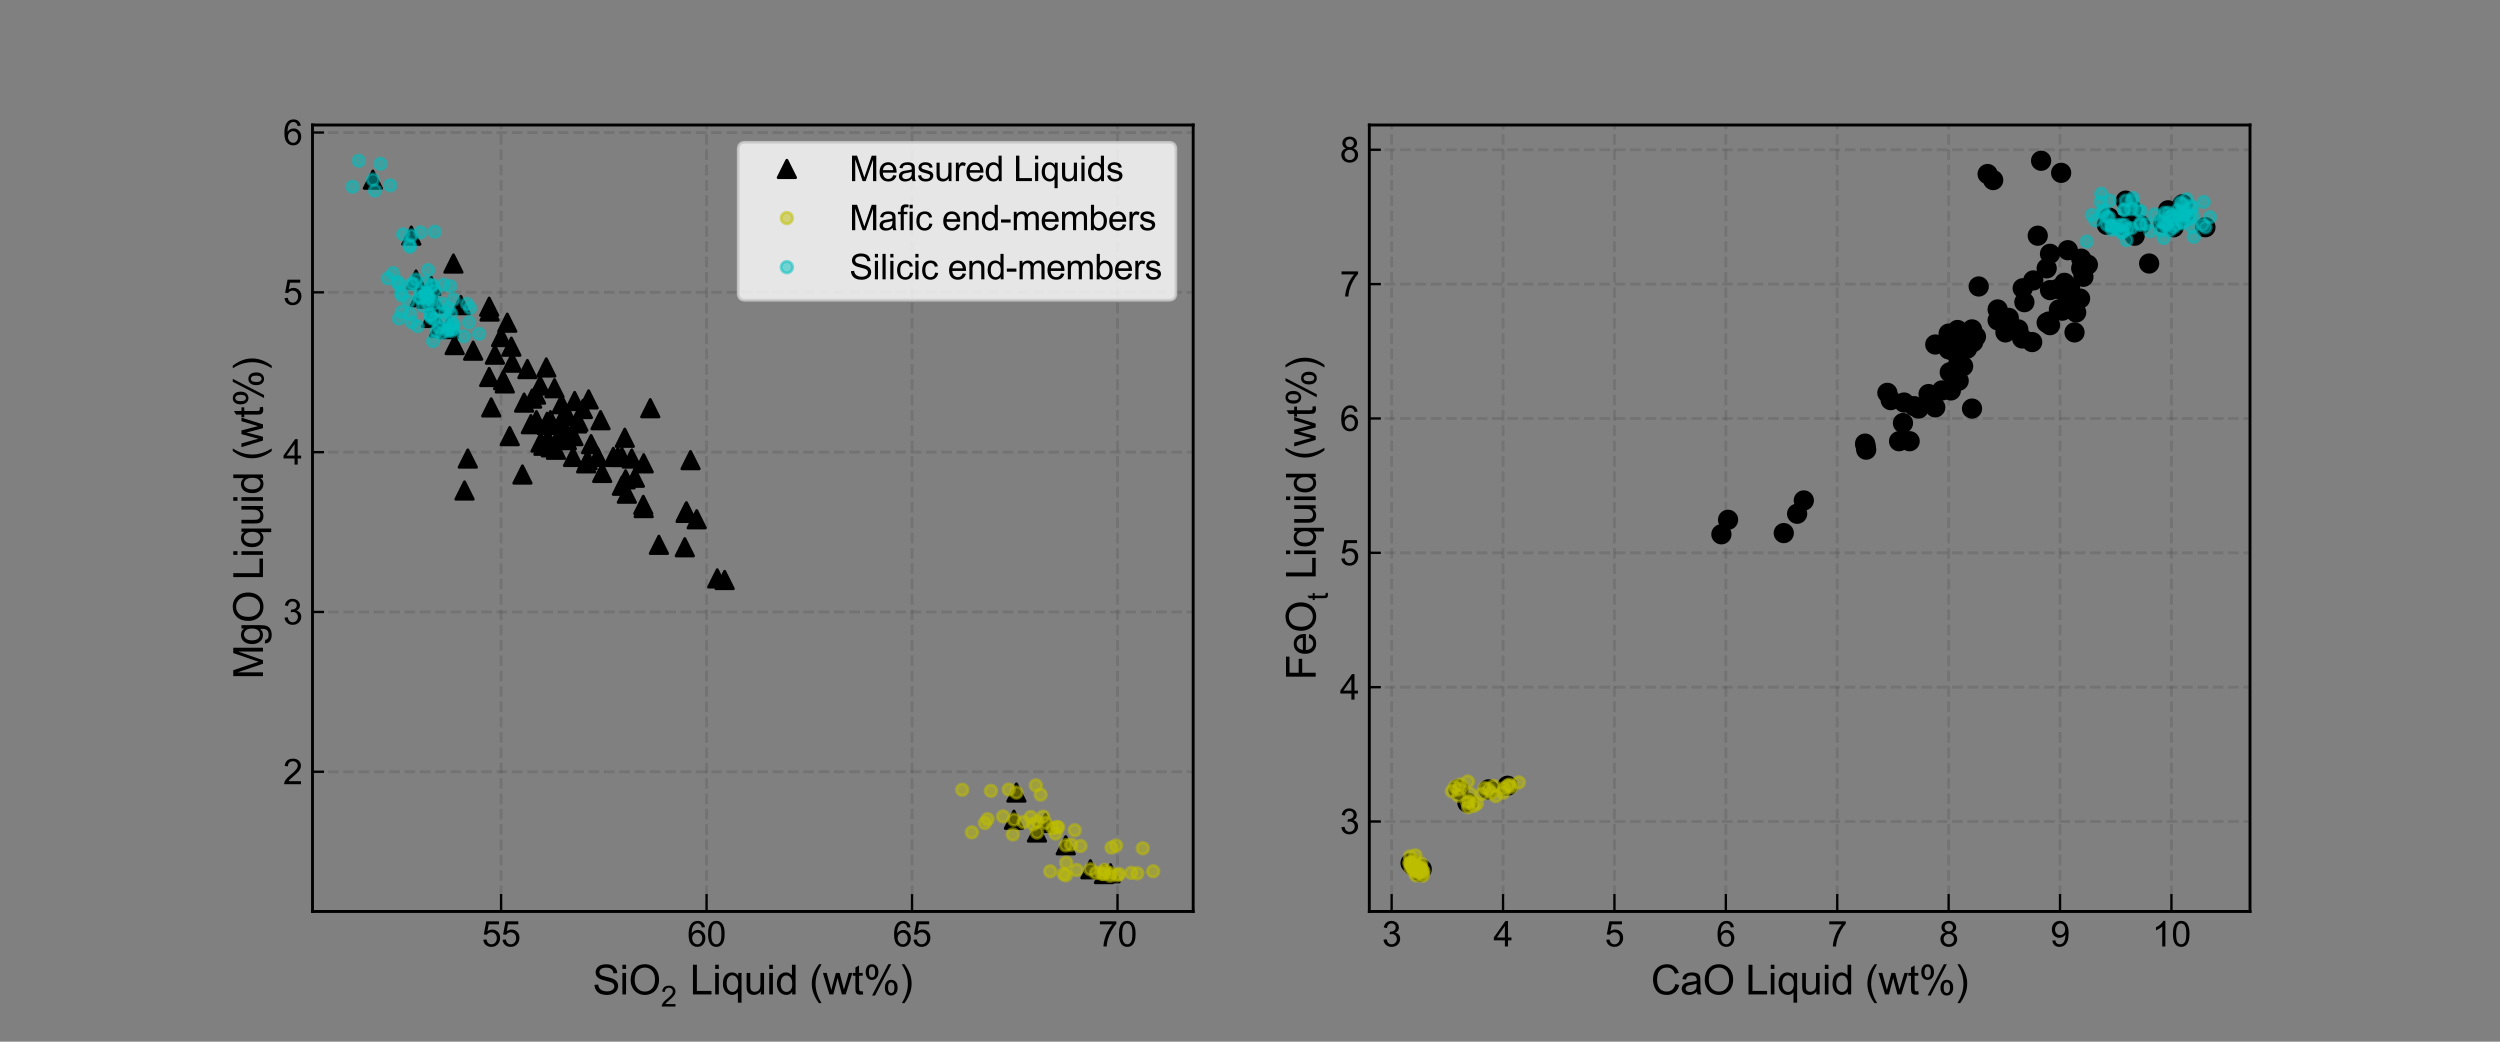 <?xml version="1.0" encoding="utf-8" standalone="no"?>
<!DOCTYPE svg PUBLIC "-//W3C//DTD SVG 1.1//EN"
  "http://www.w3.org/Graphics/SVG/1.1/DTD/svg11.dtd">
<svg height="360pt" version="1.1" viewBox="0 0 864 360" width="864pt" xmlns="http://www.w3.org/2000/svg" xmlns:xlink="http://www.w3.org/1999/xlink">
 <rect x="0" y="0" width="864" height="360" fill="#808080" stroke="none"/>
 <defs>
  <style type="text/css">*{stroke-linecap:butt;stroke-linejoin:round;}</style>
 </defs>
 <g id="figure_1">
  <g id="patch_1">
   <path d="M 0 360 
L 864 360 
L 864 0 
L 0 0 
z
" style="fill:none;"/>
  </g>
  <g id="axes_1">
   <g id="patch_2">
    <path d="M 108 315 
L 412.364 315 
L 412.364 43.2 
L 108 43.2 
z
" style="fill:none;"/>
   </g>
   <g id="matplotlib.axis_1">
    <g id="xtick_1">
     <g id="line2d_1">
      <path clip-path="url(#p0b3d876dc6)" d="M 173.177 315 
L 173.177 43.2 
" style="fill:none;stroke:#000000;stroke-dasharray:3.7,1.6;stroke-dashoffset:0;stroke-opacity:0.1;"/>
     </g>
     <g id="line2d_2">
      <defs>
       <path d="M 0 0 
L 0 -6 
" id="maf741464dc" style="stroke:#000000;stroke-width:0.8;"/>
      </defs>
      <g>
       <use style="stroke:#000000;stroke-width:0.8;" x="173.177" xlink:href="#maf741464dc" y="315"/>
      </g>
     </g>
     <g id="text_1">
      <!-- 55 -->
      <g transform="translate(166.504 327.089)scale(0.12 -0.12)">
       <defs>
        <path d="M 266 1200 
L 856 1250 
Q 922 819 1161 601 
Q 1400 384 1738 384 
Q 2144 384 2425 690 
Q 2706 997 2706 1503 
Q 2706 1984 2436 2262 
Q 2166 2541 1728 2541 
Q 1456 2541 1237 2417 
Q 1019 2294 894 2097 
L 366 2166 
L 809 4519 
L 3088 4519 
L 3088 3981 
L 1259 3981 
L 1013 2750 
Q 1425 3038 1878 3038 
Q 2478 3038 2890 2622 
Q 3303 2206 3303 1553 
Q 3303 931 2941 478 
Q 2500 -78 1738 -78 
Q 1113 -78 717 272 
Q 322 622 266 1200 
z
" id="ArialMT-35" transform="scale(0.016)"/>
       </defs>
       <use xlink:href="#ArialMT-35"/>
       <use x="55.615" xlink:href="#ArialMT-35"/>
      </g>
     </g>
    </g>
    <g id="xtick_2">
     <g id="line2d_3">
      <path clip-path="url(#p0b3d876dc6)" d="M 244.189 315 
L 244.189 43.2 
" style="fill:none;stroke:#000000;stroke-dasharray:3.7,1.6;stroke-dashoffset:0;stroke-opacity:0.1;"/>
     </g>
     <g id="line2d_4">
      <g>
       <use style="stroke:#000000;stroke-width:0.8;" x="244.189" xlink:href="#maf741464dc" y="315"/>
      </g>
     </g>
     <g id="text_2">
      <!-- 60 -->
      <g transform="translate(237.516 327.089)scale(0.12 -0.12)">
       <defs>
        <path d="M 3184 3459 
L 2625 3416 
Q 2550 3747 2413 3897 
Q 2184 4138 1850 4138 
Q 1581 4138 1378 3988 
Q 1113 3794 959 3422 
Q 806 3050 800 2363 
Q 1003 2672 1297 2822 
Q 1591 2972 1913 2972 
Q 2475 2972 2870 2558 
Q 3266 2144 3266 1488 
Q 3266 1056 3080 686 
Q 2894 316 2569 119 
Q 2244 -78 1831 -78 
Q 1128 -78 684 439 
Q 241 956 241 2144 
Q 241 3472 731 4075 
Q 1159 4600 1884 4600 
Q 2425 4600 2770 4297 
Q 3116 3994 3184 3459 
z
M 888 1484 
Q 888 1194 1011 928 
Q 1134 663 1356 523 
Q 1578 384 1822 384 
Q 2178 384 2434 671 
Q 2691 959 2691 1453 
Q 2691 1928 2437 2201 
Q 2184 2475 1800 2475 
Q 1419 2475 1153 2201 
Q 888 1928 888 1484 
z
" id="ArialMT-36" transform="scale(0.016)"/>
        <path d="M 266 2259 
Q 266 3072 433 3567 
Q 600 4063 929 4331 
Q 1259 4600 1759 4600 
Q 2128 4600 2406 4451 
Q 2684 4303 2865 4023 
Q 3047 3744 3150 3342 
Q 3253 2941 3253 2259 
Q 3253 1453 3087 958 
Q 2922 463 2592 192 
Q 2263 -78 1759 -78 
Q 1097 -78 719 397 
Q 266 969 266 2259 
z
M 844 2259 
Q 844 1131 1108 757 
Q 1372 384 1759 384 
Q 2147 384 2411 759 
Q 2675 1134 2675 2259 
Q 2675 3391 2411 3762 
Q 2147 4134 1753 4134 
Q 1366 4134 1134 3806 
Q 844 3388 844 2259 
z
" id="ArialMT-30" transform="scale(0.016)"/>
       </defs>
       <use xlink:href="#ArialMT-36"/>
       <use x="55.615" xlink:href="#ArialMT-30"/>
      </g>
     </g>
    </g>
    <g id="xtick_3">
     <g id="line2d_5">
      <path clip-path="url(#p0b3d876dc6)" d="M 315.201 315 
L 315.201 43.2 
" style="fill:none;stroke:#000000;stroke-dasharray:3.7,1.6;stroke-dashoffset:0;stroke-opacity:0.1;"/>
     </g>
     <g id="line2d_6">
      <g>
       <use style="stroke:#000000;stroke-width:0.8;" x="315.201" xlink:href="#maf741464dc" y="315"/>
      </g>
     </g>
     <g id="text_3">
      <!-- 65 -->
      <g transform="translate(308.528 327.089)scale(0.12 -0.12)">
       <use xlink:href="#ArialMT-36"/>
       <use x="55.615" xlink:href="#ArialMT-35"/>
      </g>
     </g>
    </g>
    <g id="xtick_4">
     <g id="line2d_7">
      <path clip-path="url(#p0b3d876dc6)" d="M 386.213 315 
L 386.213 43.2 
" style="fill:none;stroke:#000000;stroke-dasharray:3.7,1.6;stroke-dashoffset:0;stroke-opacity:0.1;"/>
     </g>
     <g id="line2d_8">
      <g>
       <use style="stroke:#000000;stroke-width:0.8;" x="386.213" xlink:href="#maf741464dc" y="315"/>
      </g>
     </g>
     <g id="text_4">
      <!-- 70 -->
      <g transform="translate(379.54 327.089)scale(0.12 -0.12)">
       <defs>
        <path d="M 303 3981 
L 303 4522 
L 3269 4522 
L 3269 4084 
Q 2831 3619 2401 2847 
Q 1972 2075 1738 1259 
Q 1569 684 1522 0 
L 944 0 
Q 953 541 1156 1306 
Q 1359 2072 1739 2783 
Q 2119 3494 2547 3981 
L 303 3981 
z
" id="ArialMT-37" transform="scale(0.016)"/>
       </defs>
       <use xlink:href="#ArialMT-37"/>
       <use x="55.615" xlink:href="#ArialMT-30"/>
      </g>
     </g>
    </g>
    <g id="text_5">
     <!-- SiO$_2$ Liquid (wt%) -->
     <g transform="translate(204.812 343.694)scale(0.14 -0.14)">
      <defs>
       <path d="M 288 1472 
L 859 1522 
Q 900 1178 1048 958 
Q 1197 738 1509 602 
Q 1822 466 2213 466 
Q 2559 466 2825 569 
Q 3091 672 3220 851 
Q 3350 1031 3350 1244 
Q 3350 1459 3225 1620 
Q 3100 1781 2813 1891 
Q 2628 1963 1997 2114 
Q 1366 2266 1113 2400 
Q 784 2572 623 2826 
Q 463 3081 463 3397 
Q 463 3744 659 4045 
Q 856 4347 1234 4503 
Q 1613 4659 2075 4659 
Q 2584 4659 2973 4495 
Q 3363 4331 3572 4012 
Q 3781 3694 3797 3291 
L 3216 3247 
Q 3169 3681 2898 3903 
Q 2628 4125 2100 4125 
Q 1550 4125 1298 3923 
Q 1047 3722 1047 3438 
Q 1047 3191 1225 3031 
Q 1400 2872 2139 2705 
Q 2878 2538 3153 2413 
Q 3553 2228 3743 1945 
Q 3934 1663 3934 1294 
Q 3934 928 3725 604 
Q 3516 281 3123 101 
Q 2731 -78 2241 -78 
Q 1619 -78 1198 103 
Q 778 284 539 648 
Q 300 1013 288 1472 
z
" id="ArialMT-53" transform="scale(0.016)"/>
       <path d="M 425 3934 
L 425 4581 
L 988 4581 
L 988 3934 
L 425 3934 
z
M 425 0 
L 425 3319 
L 988 3319 
L 988 0 
L 425 0 
z
" id="ArialMT-69" transform="scale(0.016)"/>
       <path d="M 309 2231 
Q 309 3372 921 4017 
Q 1534 4663 2503 4663 
Q 3138 4663 3647 4359 
Q 4156 4056 4423 3514 
Q 4691 2972 4691 2284 
Q 4691 1588 4409 1038 
Q 4128 488 3612 205 
Q 3097 -78 2500 -78 
Q 1853 -78 1343 234 
Q 834 547 571 1087 
Q 309 1628 309 2231 
z
M 934 2222 
Q 934 1394 1379 917 
Q 1825 441 2497 441 
Q 3181 441 3623 922 
Q 4066 1403 4066 2288 
Q 4066 2847 3877 3264 
Q 3688 3681 3323 3911 
Q 2959 4141 2506 4141 
Q 1863 4141 1398 3698 
Q 934 3256 934 2222 
z
" id="ArialMT-4f" transform="scale(0.016)"/>
       <path d="M 3222 541 
L 3222 0 
L 194 0 
Q 188 203 259 391 
Q 375 700 629 1000 
Q 884 1300 1366 1694 
Q 2113 2306 2375 2664 
Q 2638 3022 2638 3341 
Q 2638 3675 2398 3904 
Q 2159 4134 1775 4134 
Q 1369 4134 1125 3890 
Q 881 3647 878 3216 
L 300 3275 
Q 359 3922 746 4261 
Q 1134 4600 1788 4600 
Q 2447 4600 2831 4234 
Q 3216 3869 3216 3328 
Q 3216 3053 3103 2787 
Q 2991 2522 2730 2228 
Q 2469 1934 1863 1422 
Q 1356 997 1212 845 
Q 1069 694 975 541 
L 3222 541 
z
" id="ArialMT-32" transform="scale(0.016)"/>
       <path id="ArialMT-20" transform="scale(0.016)"/>
       <path d="M 469 0 
L 469 4581 
L 1075 4581 
L 1075 541 
L 3331 541 
L 3331 0 
L 469 0 
z
" id="ArialMT-4c" transform="scale(0.016)"/>
       <path d="M 2538 -1272 
L 2538 353 
Q 2406 169 2170 47 
Q 1934 -75 1669 -75 
Q 1078 -75 651 397 
Q 225 869 225 1691 
Q 225 2191 398 2587 
Q 572 2984 901 3189 
Q 1231 3394 1625 3394 
Q 2241 3394 2594 2875 
L 2594 3319 
L 3100 3319 
L 3100 -1272 
L 2538 -1272 
z
M 803 1669 
Q 803 1028 1072 708 
Q 1341 388 1716 388 
Q 2075 388 2334 692 
Q 2594 997 2594 1619 
Q 2594 2281 2320 2615 
Q 2047 2950 1678 2950 
Q 1313 2950 1058 2639 
Q 803 2328 803 1669 
z
" id="ArialMT-71" transform="scale(0.016)"/>
       <path d="M 2597 0 
L 2597 488 
Q 2209 -75 1544 -75 
Q 1250 -75 995 37 
Q 741 150 617 320 
Q 494 491 444 738 
Q 409 903 409 1263 
L 409 3319 
L 972 3319 
L 972 1478 
Q 972 1038 1006 884 
Q 1059 663 1231 536 
Q 1403 409 1656 409 
Q 1909 409 2131 539 
Q 2353 669 2445 892 
Q 2538 1116 2538 1541 
L 2538 3319 
L 3100 3319 
L 3100 0 
L 2597 0 
z
" id="ArialMT-75" transform="scale(0.016)"/>
       <path d="M 2575 0 
L 2575 419 
Q 2259 -75 1647 -75 
Q 1250 -75 917 144 
Q 584 363 401 755 
Q 219 1147 219 1656 
Q 219 2153 384 2558 
Q 550 2963 881 3178 
Q 1213 3394 1622 3394 
Q 1922 3394 2156 3267 
Q 2391 3141 2538 2938 
L 2538 4581 
L 3097 4581 
L 3097 0 
L 2575 0 
z
M 797 1656 
Q 797 1019 1065 703 
Q 1334 388 1700 388 
Q 2069 388 2326 689 
Q 2584 991 2584 1609 
Q 2584 2291 2321 2609 
Q 2059 2928 1675 2928 
Q 1300 2928 1048 2622 
Q 797 2316 797 1656 
z
" id="ArialMT-64" transform="scale(0.016)"/>
       <path d="M 1497 -1347 
Q 1031 -759 709 28 
Q 388 816 388 1659 
Q 388 2403 628 3084 
Q 909 3875 1497 4659 
L 1900 4659 
Q 1522 4009 1400 3731 
Q 1209 3300 1100 2831 
Q 966 2247 966 1656 
Q 966 153 1900 -1347 
L 1497 -1347 
z
" id="ArialMT-28" transform="scale(0.016)"/>
       <path d="M 1034 0 
L 19 3319 
L 600 3319 
L 1128 1403 
L 1325 691 
Q 1338 744 1497 1375 
L 2025 3319 
L 2603 3319 
L 3100 1394 
L 3266 759 
L 3456 1400 
L 4025 3319 
L 4572 3319 
L 3534 0 
L 2950 0 
L 2422 1988 
L 2294 2553 
L 1622 0 
L 1034 0 
z
" id="ArialMT-77" transform="scale(0.016)"/>
       <path d="M 1650 503 
L 1731 6 
Q 1494 -44 1306 -44 
Q 1000 -44 831 53 
Q 663 150 594 308 
Q 525 466 525 972 
L 525 2881 
L 113 2881 
L 113 3319 
L 525 3319 
L 525 4141 
L 1084 4478 
L 1084 3319 
L 1650 3319 
L 1650 2881 
L 1084 2881 
L 1084 941 
Q 1084 700 1114 631 
Q 1144 563 1211 522 
Q 1278 481 1403 481 
Q 1497 481 1650 503 
z
" id="ArialMT-74" transform="scale(0.016)"/>
       <path d="M 372 3481 
Q 372 3972 619 4315 
Q 866 4659 1334 4659 
Q 1766 4659 2048 4351 
Q 2331 4044 2331 3447 
Q 2331 2866 2045 2552 
Q 1759 2238 1341 2238 
Q 925 2238 648 2547 
Q 372 2856 372 3481 
z
M 1350 4272 
Q 1141 4272 1002 4090 
Q 863 3909 863 3425 
Q 863 2984 1003 2804 
Q 1144 2625 1350 2625 
Q 1563 2625 1702 2806 
Q 1841 2988 1841 3469 
Q 1841 3913 1700 4092 
Q 1559 4272 1350 4272 
z
M 1353 -169 
L 3859 4659 
L 4316 4659 
L 1819 -169 
L 1353 -169 
z
M 3334 1075 
Q 3334 1569 3581 1911 
Q 3828 2253 4300 2253 
Q 4731 2253 5014 1945 
Q 5297 1638 5297 1041 
Q 5297 459 5011 145 
Q 4725 -169 4303 -169 
Q 3888 -169 3611 142 
Q 3334 453 3334 1075 
z
M 4316 1866 
Q 4103 1866 3964 1684 
Q 3825 1503 3825 1019 
Q 3825 581 3965 400 
Q 4106 219 4313 219 
Q 4528 219 4667 400 
Q 4806 581 4806 1063 
Q 4806 1506 4665 1686 
Q 4525 1866 4316 1866 
z
" id="ArialMT-25" transform="scale(0.016)"/>
       <path d="M 791 -1347 
L 388 -1347 
Q 1322 153 1322 1656 
Q 1322 2244 1188 2822 
Q 1081 3291 891 3722 
Q 769 4003 388 4659 
L 791 4659 
Q 1378 3875 1659 3084 
Q 1900 2403 1900 1659 
Q 1900 816 1576 28 
Q 1253 -759 791 -1347 
z
" id="ArialMT-29" transform="scale(0.016)"/>
      </defs>
      <use transform="translate(0 0.141)" xlink:href="#ArialMT-53"/>
      <use transform="translate(66.699 0.141)" xlink:href="#ArialMT-69"/>
      <use transform="translate(88.916 0.141)" xlink:href="#ArialMT-4f"/>
      <use transform="translate(168.442 -29.728)scale(0.7)" xlink:href="#ArialMT-32"/>
      <use transform="translate(212.35 0.141)" xlink:href="#ArialMT-20"/>
      <use transform="translate(240.134 0.141)" xlink:href="#ArialMT-4c"/>
      <use transform="translate(295.749 0.141)" xlink:href="#ArialMT-69"/>
      <use transform="translate(317.966 0.141)" xlink:href="#ArialMT-71"/>
      <use transform="translate(373.581 0.141)" xlink:href="#ArialMT-75"/>
      <use transform="translate(429.196 0.141)" xlink:href="#ArialMT-69"/>
      <use transform="translate(451.413 0.141)" xlink:href="#ArialMT-64"/>
      <use transform="translate(507.028 0.141)" xlink:href="#ArialMT-20"/>
      <use transform="translate(534.811 0.141)" xlink:href="#ArialMT-28"/>
      <use transform="translate(568.112 0.141)" xlink:href="#ArialMT-77"/>
      <use transform="translate(640.329 0.141)" xlink:href="#ArialMT-74"/>
      <use transform="translate(668.112 0.141)" xlink:href="#ArialMT-25"/>
      <use transform="translate(757.028 0.141)" xlink:href="#ArialMT-29"/>
     </g>
    </g>
   </g>
   <g id="matplotlib.axis_2">
    <g id="ytick_1">
     <g id="line2d_9">
      <path clip-path="url(#p0b3d876dc6)" d="M 108 266.725 
L 412.364 266.725 
" style="fill:none;stroke:#000000;stroke-dasharray:3.7,1.6;stroke-dashoffset:0;stroke-opacity:0.1;"/>
     </g>
     <g id="line2d_10">
      <defs>
       <path d="M 0 0 
L 4 0 
" id="mbb9b248f63" style="stroke:#000000;stroke-width:0.8;"/>
      </defs>
      <g>
       <use style="stroke:#000000;stroke-width:0.8;" x="108" xlink:href="#mbb9b248f63" y="266.725"/>
      </g>
     </g>
     <g id="text_6">
      <!-- 2 -->
      <g transform="translate(97.827 271.02)scale(0.12 -0.12)">
       <use xlink:href="#ArialMT-32"/>
      </g>
     </g>
    </g>
    <g id="ytick_2">
     <g id="line2d_11">
      <path clip-path="url(#p0b3d876dc6)" d="M 108 211.494 
L 412.364 211.494 
" style="fill:none;stroke:#000000;stroke-dasharray:3.7,1.6;stroke-dashoffset:0;stroke-opacity:0.1;"/>
     </g>
     <g id="line2d_12">
      <g>
       <use style="stroke:#000000;stroke-width:0.8;" x="108" xlink:href="#mbb9b248f63" y="211.494"/>
      </g>
     </g>
     <g id="text_7">
      <!-- 3 -->
      <g transform="translate(97.827 215.789)scale(0.12 -0.12)">
       <defs>
        <path d="M 269 1209 
L 831 1284 
Q 928 806 1161 595 
Q 1394 384 1728 384 
Q 2125 384 2398 659 
Q 2672 934 2672 1341 
Q 2672 1728 2419 1979 
Q 2166 2231 1775 2231 
Q 1616 2231 1378 2169 
L 1441 2663 
Q 1497 2656 1531 2656 
Q 1891 2656 2178 2843 
Q 2466 3031 2466 3422 
Q 2466 3731 2256 3934 
Q 2047 4138 1716 4138 
Q 1388 4138 1169 3931 
Q 950 3725 888 3313 
L 325 3413 
Q 428 3978 793 4289 
Q 1159 4600 1703 4600 
Q 2078 4600 2393 4439 
Q 2709 4278 2876 4000 
Q 3044 3722 3044 3409 
Q 3044 3113 2884 2869 
Q 2725 2625 2413 2481 
Q 2819 2388 3044 2092 
Q 3269 1797 3269 1353 
Q 3269 753 2831 336 
Q 2394 -81 1725 -81 
Q 1122 -81 723 278 
Q 325 638 269 1209 
z
" id="ArialMT-33" transform="scale(0.016)"/>
       </defs>
       <use xlink:href="#ArialMT-33"/>
      </g>
     </g>
    </g>
    <g id="ytick_3">
     <g id="line2d_13">
      <path clip-path="url(#p0b3d876dc6)" d="M 108 156.263 
L 412.364 156.263 
" style="fill:none;stroke:#000000;stroke-dasharray:3.7,1.6;stroke-dashoffset:0;stroke-opacity:0.1;"/>
     </g>
     <g id="line2d_14">
      <g>
       <use style="stroke:#000000;stroke-width:0.8;" x="108" xlink:href="#mbb9b248f63" y="156.263"/>
      </g>
     </g>
     <g id="text_8">
      <!-- 4 -->
      <g transform="translate(97.827 160.558)scale(0.12 -0.12)">
       <defs>
        <path d="M 2069 0 
L 2069 1097 
L 81 1097 
L 81 1613 
L 2172 4581 
L 2631 4581 
L 2631 1613 
L 3250 1613 
L 3250 1097 
L 2631 1097 
L 2631 0 
L 2069 0 
z
M 2069 1613 
L 2069 3678 
L 634 1613 
L 2069 1613 
z
" id="ArialMT-34" transform="scale(0.016)"/>
       </defs>
       <use xlink:href="#ArialMT-34"/>
      </g>
     </g>
    </g>
    <g id="ytick_4">
     <g id="line2d_15">
      <path clip-path="url(#p0b3d876dc6)" d="M 108 101.032 
L 412.364 101.032 
" style="fill:none;stroke:#000000;stroke-dasharray:3.7,1.6;stroke-dashoffset:0;stroke-opacity:0.1;"/>
     </g>
     <g id="line2d_16">
      <g>
       <use style="stroke:#000000;stroke-width:0.8;" x="108" xlink:href="#mbb9b248f63" y="101.032"/>
      </g>
     </g>
     <g id="text_9">
      <!-- 5 -->
      <g transform="translate(97.827 105.327)scale(0.12 -0.12)">
       <use xlink:href="#ArialMT-35"/>
      </g>
     </g>
    </g>
    <g id="ytick_5">
     <g id="line2d_17">
      <path clip-path="url(#p0b3d876dc6)" d="M 108 45.801 
L 412.364 45.801 
" style="fill:none;stroke:#000000;stroke-dasharray:3.7,1.6;stroke-dashoffset:0;stroke-opacity:0.1;"/>
     </g>
     <g id="line2d_18">
      <g>
       <use style="stroke:#000000;stroke-width:0.8;" x="108" xlink:href="#mbb9b248f63" y="45.801"/>
      </g>
     </g>
     <g id="text_10">
      <!-- 6 -->
      <g transform="translate(97.827 50.096)scale(0.12 -0.12)">
       <use xlink:href="#ArialMT-36"/>
      </g>
     </g>
    </g>
    <g id="text_11">
     <!-- MgO Liquid (wt%) -->
     <g transform="translate(90.88 234.725)rotate(-90)scale(0.14 -0.14)">
      <defs>
       <path d="M 475 0 
L 475 4581 
L 1388 4581 
L 2472 1338 
Q 2622 884 2691 659 
Q 2769 909 2934 1394 
L 4031 4581 
L 4847 4581 
L 4847 0 
L 4263 0 
L 4263 3834 
L 2931 0 
L 2384 0 
L 1059 3900 
L 1059 0 
L 475 0 
z
" id="ArialMT-4d" transform="scale(0.016)"/>
       <path d="M 319 -275 
L 866 -356 
Q 900 -609 1056 -725 
Q 1266 -881 1628 -881 
Q 2019 -881 2231 -725 
Q 2444 -569 2519 -288 
Q 2563 -116 2559 434 
Q 2191 0 1641 0 
Q 956 0 581 494 
Q 206 988 206 1678 
Q 206 2153 378 2554 
Q 550 2956 876 3175 
Q 1203 3394 1644 3394 
Q 2231 3394 2613 2919 
L 2613 3319 
L 3131 3319 
L 3131 450 
Q 3131 -325 2973 -648 
Q 2816 -972 2473 -1159 
Q 2131 -1347 1631 -1347 
Q 1038 -1347 672 -1080 
Q 306 -813 319 -275 
z
M 784 1719 
Q 784 1066 1043 766 
Q 1303 466 1694 466 
Q 2081 466 2343 764 
Q 2606 1063 2606 1700 
Q 2606 2309 2336 2618 
Q 2066 2928 1684 2928 
Q 1309 2928 1046 2623 
Q 784 2319 784 1719 
z
" id="ArialMT-67" transform="scale(0.016)"/>
      </defs>
      <use xlink:href="#ArialMT-4d"/>
      <use x="83.301" xlink:href="#ArialMT-67"/>
      <use x="138.916" xlink:href="#ArialMT-4f"/>
      <use x="216.699" xlink:href="#ArialMT-20"/>
      <use x="244.482" xlink:href="#ArialMT-4c"/>
      <use x="300.098" xlink:href="#ArialMT-69"/>
      <use x="322.314" xlink:href="#ArialMT-71"/>
      <use x="377.93" xlink:href="#ArialMT-75"/>
      <use x="433.545" xlink:href="#ArialMT-69"/>
      <use x="455.762" xlink:href="#ArialMT-64"/>
      <use x="511.377" xlink:href="#ArialMT-20"/>
      <use x="539.16" xlink:href="#ArialMT-28"/>
      <use x="572.461" xlink:href="#ArialMT-77"/>
      <use x="644.678" xlink:href="#ArialMT-74"/>
      <use x="672.461" xlink:href="#ArialMT-25"/>
      <use x="761.377" xlink:href="#ArialMT-29"/>
     </g>
    </g>
   </g>
   <g id="line2d_19">
    <defs>
     <path d="M 0 -3 
L -3 3 
L 3 3 
z
" id="m80d7ea1a3f" style="stroke:#000000;stroke-linejoin:miter;"/>
    </defs>
    <g clip-path="url(#p0b3d876dc6)">
     <use style="stroke:#000000;stroke-linejoin:miter;" x="381.527" xlink:href="#m80d7ea1a3f" y="302.073"/>
     <use style="stroke:#000000;stroke-linejoin:miter;" x="376.84" xlink:href="#m80d7ea1a3f" y="300.416"/>
     <use style="stroke:#000000;stroke-linejoin:miter;" x="189.368" xlink:href="#m80d7ea1a3f" y="151.845"/>
     <use style="stroke:#000000;stroke-linejoin:miter;" x="188.942" xlink:href="#m80d7ea1a3f" y="146.874"/>
     <use style="stroke:#000000;stroke-linejoin:miter;" x="214.932" xlink:href="#m80d7ea1a3f" y="157.92"/>
     <use style="stroke:#000000;stroke-linejoin:miter;" x="213.512" xlink:href="#m80d7ea1a3f" y="157.92"/>
     <use style="stroke:#000000;stroke-linejoin:miter;" x="207.547" xlink:href="#m80d7ea1a3f" y="145.217"/>
     <use style="stroke:#000000;stroke-linejoin:miter;" x="218.341" xlink:href="#m80d7ea1a3f" y="158.472"/>
     <use style="stroke:#000000;stroke-linejoin:miter;" x="145.057" xlink:href="#m80d7ea1a3f" y="102.689"/>
     <use style="stroke:#000000;stroke-linejoin:miter;" x="147.897" xlink:href="#m80d7ea1a3f" y="102.137"/>
     <use style="stroke:#000000;stroke-linejoin:miter;" x="169.201" xlink:href="#m80d7ea1a3f" y="107.66"/>
     <use style="stroke:#000000;stroke-linejoin:miter;" x="188.8" xlink:href="#m80d7ea1a3f" y="126.991"/>
     <use style="stroke:#000000;stroke-linejoin:miter;" x="185.249" xlink:href="#m80d7ea1a3f" y="136.38"/>
     <use style="stroke:#000000;stroke-linejoin:miter;" x="194.055" xlink:href="#m80d7ea1a3f" y="139.694"/>
     <use style="stroke:#000000;stroke-linejoin:miter;" x="215.927" xlink:href="#m80d7ea1a3f" y="151.292"/>
     <use style="stroke:#000000;stroke-linejoin:miter;" x="222.46" xlink:href="#m80d7ea1a3f" y="160.129"/>
     <use style="stroke:#000000;stroke-linejoin:miter;" x="150.312" xlink:href="#m80d7ea1a3f" y="104.898"/>
     <use style="stroke:#000000;stroke-linejoin:miter;" x="155.282" xlink:href="#m80d7ea1a3f" y="112.631"/>
     <use style="stroke:#000000;stroke-linejoin:miter;" x="156.703" xlink:href="#m80d7ea1a3f" y="91.091"/>
     <use style="stroke:#000000;stroke-linejoin:miter;" x="176.728" xlink:href="#m80d7ea1a3f" y="119.811"/>
     <use style="stroke:#000000;stroke-linejoin:miter;" x="199.452" xlink:href="#m80d7ea1a3f" y="146.322"/>
     <use style="stroke:#000000;stroke-linejoin:miter;" x="143.778" xlink:href="#m80d7ea1a3f" y="96.614"/>
     <use style="stroke:#000000;stroke-linejoin:miter;" x="169.059" xlink:href="#m80d7ea1a3f" y="130.305"/>
     <use style="stroke:#000000;stroke-linejoin:miter;" x="128.866" xlink:href="#m80d7ea1a3f" y="62.094"/>
     <use style="stroke:#000000;stroke-linejoin:miter;" x="142.145" xlink:href="#m80d7ea1a3f" y="81.425"/>
     <use style="stroke:#000000;stroke-linejoin:miter;" x="383.799" xlink:href="#m80d7ea1a3f" y="301.797"/>
     <use style="stroke:#000000;stroke-linejoin:miter;" x="368.318" xlink:href="#m80d7ea1a3f" y="292.132"/>
     <use style="stroke:#000000;stroke-linejoin:miter;" x="149.033" xlink:href="#m80d7ea1a3f" y="109.869"/>
     <use style="stroke:#000000;stroke-linejoin:miter;" x="151.732" xlink:href="#m80d7ea1a3f" y="113.183"/>
     <use style="stroke:#000000;stroke-linejoin:miter;" x="157.129" xlink:href="#m80d7ea1a3f" y="119.258"/>
     <use style="stroke:#000000;stroke-linejoin:miter;" x="147.471" xlink:href="#m80d7ea1a3f" y="103.241"/>
     <use style="stroke:#000000;stroke-linejoin:miter;" x="169.769" xlink:href="#m80d7ea1a3f" y="140.798"/>
     <use style="stroke:#000000;stroke-linejoin:miter;" x="173.888" xlink:href="#m80d7ea1a3f" y="131.409"/>
     <use style="stroke:#000000;stroke-linejoin:miter;" x="186.812" xlink:href="#m80d7ea1a3f" y="152.949"/>
     <use style="stroke:#000000;stroke-linejoin:miter;" x="361.359" xlink:href="#m80d7ea1a3f" y="284.399"/>
     <use style="stroke:#000000;stroke-linejoin:miter;" x="201.44" xlink:href="#m80d7ea1a3f" y="141.351"/>
     <use style="stroke:#000000;stroke-linejoin:miter;" x="193.771" xlink:href="#m80d7ea1a3f" y="145.769"/>
     <use style="stroke:#000000;stroke-linejoin:miter;" x="149.033" xlink:href="#m80d7ea1a3f" y="98.823"/>
     <use style="stroke:#000000;stroke-linejoin:miter;" x="173.177" xlink:href="#m80d7ea1a3f" y="116.497"/>
     <use style="stroke:#000000;stroke-linejoin:miter;" x="237.23" xlink:href="#m80d7ea1a3f" y="176.699"/>
     <use style="stroke:#000000;stroke-linejoin:miter;" x="175.308" xlink:href="#m80d7ea1a3f" y="111.526"/>
     <use style="stroke:#000000;stroke-linejoin:miter;" x="169.059" xlink:href="#m80d7ea1a3f" y="106.003"/>
     <use style="stroke:#000000;stroke-linejoin:miter;" x="203.429" xlink:href="#m80d7ea1a3f" y="138.037"/>
     <use style="stroke:#000000;stroke-linejoin:miter;" x="358.377" xlink:href="#m80d7ea1a3f" y="287.713"/>
     <use style="stroke:#000000;stroke-linejoin:miter;" x="159.259" xlink:href="#m80d7ea1a3f" y="105.451"/>
     <use style="stroke:#000000;stroke-linejoin:miter;" x="182.267" xlink:href="#m80d7ea1a3f" y="127.543"/>
     <use style="stroke:#000000;stroke-linejoin:miter;" x="211.95" xlink:href="#m80d7ea1a3f" y="157.92"/>
     <use style="stroke:#000000;stroke-linejoin:miter;" x="214.932" xlink:href="#m80d7ea1a3f" y="167.862"/>
     <use style="stroke:#000000;stroke-linejoin:miter;" x="161.674" xlink:href="#m80d7ea1a3f" y="158.472"/>
     <use style="stroke:#000000;stroke-linejoin:miter;" x="160.537" xlink:href="#m80d7ea1a3f" y="169.519"/>
     <use style="stroke:#000000;stroke-linejoin:miter;" x="176.16" xlink:href="#m80d7ea1a3f" y="150.74"/>
     <use style="stroke:#000000;stroke-linejoin:miter;" x="180.563" xlink:href="#m80d7ea1a3f" y="163.995"/>
     <use style="stroke:#000000;stroke-linejoin:miter;" x="219.406" xlink:href="#m80d7ea1a3f" y="165.1"/>
     <use style="stroke:#000000;stroke-linejoin:miter;" x="216.211" xlink:href="#m80d7ea1a3f" y="165.652"/>
     <use style="stroke:#000000;stroke-linejoin:miter;" x="192.138" xlink:href="#m80d7ea1a3f" y="155.435"/>
     <use style="stroke:#000000;stroke-linejoin:miter;" x="224.732" xlink:href="#m80d7ea1a3f" y="141.075"/>
     <use style="stroke:#000000;stroke-linejoin:miter;" x="171.047" xlink:href="#m80d7ea1a3f" y="122.572"/>
     <use style="stroke:#000000;stroke-linejoin:miter;" x="177.012" xlink:href="#m80d7ea1a3f" y="125.334"/>
     <use style="stroke:#000000;stroke-linejoin:miter;" x="350.423" xlink:href="#m80d7ea1a3f" y="283.295"/>
     <use style="stroke:#000000;stroke-linejoin:miter;" x="238.65" xlink:href="#m80d7ea1a3f" y="159.025"/>
     <use style="stroke:#000000;stroke-linejoin:miter;" x="181.131" xlink:href="#m80d7ea1a3f" y="139.142"/>
     <use style="stroke:#000000;stroke-linejoin:miter;" x="194.268" xlink:href="#m80d7ea1a3f" y="150.74"/>
     <use style="stroke:#000000;stroke-linejoin:miter;" x="190.362" xlink:href="#m80d7ea1a3f" y="154.606"/>
     <use style="stroke:#000000;stroke-linejoin:miter;" x="183.474" xlink:href="#m80d7ea1a3f" y="146.598"/>
     <use style="stroke:#000000;stroke-linejoin:miter;" x="199.878" xlink:href="#m80d7ea1a3f" y="145.769"/>
     <use style="stroke:#000000;stroke-linejoin:miter;" x="216.637" xlink:href="#m80d7ea1a3f" y="170.623"/>
     <use style="stroke:#000000;stroke-linejoin:miter;" x="240.781" xlink:href="#m80d7ea1a3f" y="179.46"/>
     <use style="stroke:#000000;stroke-linejoin:miter;" x="236.946" xlink:href="#m80d7ea1a3f" y="177.251"/>
     <use style="stroke:#000000;stroke-linejoin:miter;" x="185.392" xlink:href="#m80d7ea1a3f" y="145.217"/>
     <use style="stroke:#000000;stroke-linejoin:miter;" x="187.806" xlink:href="#m80d7ea1a3f" y="154.054"/>
     <use style="stroke:#000000;stroke-linejoin:miter;" x="183.9" xlink:href="#m80d7ea1a3f" y="137.761"/>
     <use style="stroke:#000000;stroke-linejoin:miter;" x="192.635" xlink:href="#m80d7ea1a3f" y="151.845"/>
     <use style="stroke:#000000;stroke-linejoin:miter;" x="189.084" xlink:href="#m80d7ea1a3f" y="145.769"/>
     <use style="stroke:#000000;stroke-linejoin:miter;" x="203.073" xlink:href="#m80d7ea1a3f" y="159.025"/>
     <use style="stroke:#000000;stroke-linejoin:miter;" x="155.14" xlink:href="#m80d7ea1a3f" y="113.735"/>
     <use style="stroke:#000000;stroke-linejoin:miter;" x="174.456" xlink:href="#m80d7ea1a3f" y="132.514"/>
     <use style="stroke:#000000;stroke-linejoin:miter;" x="227.715" xlink:href="#m80d7ea1a3f" y="188.297"/>
     <use style="stroke:#000000;stroke-linejoin:miter;" x="236.662" xlink:href="#m80d7ea1a3f" y="189.126"/>
     <use style="stroke:#000000;stroke-linejoin:miter;" x="163.52" xlink:href="#m80d7ea1a3f" y="121.191"/>
     <use style="stroke:#000000;stroke-linejoin:miter;" x="190.22" xlink:href="#m80d7ea1a3f" y="145.217"/>
     <use style="stroke:#000000;stroke-linejoin:miter;" x="206.553" xlink:href="#m80d7ea1a3f" y="157.92"/>
     <use style="stroke:#000000;stroke-linejoin:miter;" x="204.281" xlink:href="#m80d7ea1a3f" y="153.502"/>
     <use style="stroke:#000000;stroke-linejoin:miter;" x="351.275" xlink:href="#m80d7ea1a3f" y="273.905"/>
     <use style="stroke:#000000;stroke-linejoin:miter;" x="250.438" xlink:href="#m80d7ea1a3f" y="200.448"/>
     <use style="stroke:#000000;stroke-linejoin:miter;" x="247.882" xlink:href="#m80d7ea1a3f" y="199.896"/>
     <use style="stroke:#000000;stroke-linejoin:miter;" x="195.901" xlink:href="#m80d7ea1a3f" y="152.121"/>
     <use style="stroke:#000000;stroke-linejoin:miter;" x="198.174" xlink:href="#m80d7ea1a3f" y="150.74"/>
     <use style="stroke:#000000;stroke-linejoin:miter;" x="196.185" xlink:href="#m80d7ea1a3f" y="143.836"/>
     <use style="stroke:#000000;stroke-linejoin:miter;" x="198.032" xlink:href="#m80d7ea1a3f" y="157.92"/>
     <use style="stroke:#000000;stroke-linejoin:miter;" x="222.318" xlink:href="#m80d7ea1a3f" y="174.489"/>
     <use style="stroke:#000000;stroke-linejoin:miter;" x="208.115" xlink:href="#m80d7ea1a3f" y="163.443"/>
     <use style="stroke:#000000;stroke-linejoin:miter;" x="202.576" xlink:href="#m80d7ea1a3f" y="160.129"/>
     <use style="stroke:#000000;stroke-linejoin:miter;" x="222.46" xlink:href="#m80d7ea1a3f" y="175.594"/>
     <use style="stroke:#000000;stroke-linejoin:miter;" x="186.67" xlink:href="#m80d7ea1a3f" y="133.25"/>
     <use style="stroke:#000000;stroke-linejoin:miter;" x="198.6" xlink:href="#m80d7ea1a3f" y="138.589"/>
     <use style="stroke:#000000;stroke-linejoin:miter;" x="191.641" xlink:href="#m80d7ea1a3f" y="134.171"/>
    </g>
   </g>
   <g id="line2d_20">
    <defs>
     <path d="M 0 2 
C 0.53 2 1.039 1.789 1.414 1.414 
C 1.789 1.039 2 0.53 2 0 
C 2 -0.53 1.789 -1.039 1.414 -1.414 
C 1.039 -1.789 0.53 -2 0 -2 
C -0.53 -2 -1.039 -1.789 -1.414 -1.414 
C -1.789 -1.039 -2 -0.53 -2 0 
C -2 0.53 -1.789 1.039 -1.414 1.414 
C -1.039 1.789 -0.53 2 0 2 
z
" id="md62ae0d7f6" style="stroke:#bfbf00;stroke-opacity:0.5;"/>
    </defs>
    <g clip-path="url(#p0b3d876dc6)">
     <use style="fill:#bfbf00;fill-opacity:0.5;stroke:#bfbf00;stroke-opacity:0.5;" x="381.527" xlink:href="#md62ae0d7f6" y="302.073"/>
     <use style="fill:#bfbf00;fill-opacity:0.5;stroke:#bfbf00;stroke-opacity:0.5;" x="376.84" xlink:href="#md62ae0d7f6" y="300.416"/>
     <use style="fill:#bfbf00;fill-opacity:0.5;stroke:#bfbf00;stroke-opacity:0.5;" x="383.799" xlink:href="#md62ae0d7f6" y="301.797"/>
     <use style="fill:#bfbf00;fill-opacity:0.5;stroke:#bfbf00;stroke-opacity:0.5;" x="368.318" xlink:href="#md62ae0d7f6" y="292.132"/>
     <use style="fill:#bfbf00;fill-opacity:0.5;stroke:#bfbf00;stroke-opacity:0.5;" x="361.359" xlink:href="#md62ae0d7f6" y="284.399"/>
     <use style="fill:#bfbf00;fill-opacity:0.5;stroke:#bfbf00;stroke-opacity:0.5;" x="358.377" xlink:href="#md62ae0d7f6" y="287.713"/>
     <use style="fill:#bfbf00;fill-opacity:0.5;stroke:#bfbf00;stroke-opacity:0.5;" x="350.423" xlink:href="#md62ae0d7f6" y="283.295"/>
     <use style="fill:#bfbf00;fill-opacity:0.5;stroke:#bfbf00;stroke-opacity:0.5;" x="351.275" xlink:href="#md62ae0d7f6" y="273.905"/>
     <use style="fill:#bfbf00;fill-opacity:0.5;stroke:#bfbf00;stroke-opacity:0.5;" x="378.768" xlink:href="#md62ae0d7f6" y="301.691"/>
     <use style="fill:#bfbf00;fill-opacity:0.5;stroke:#bfbf00;stroke-opacity:0.5;" x="386.079" xlink:href="#md62ae0d7f6" y="302.478"/>
     <use style="fill:#bfbf00;fill-opacity:0.5;stroke:#bfbf00;stroke-opacity:0.5;" x="368.311" xlink:href="#md62ae0d7f6" y="302.507"/>
     <use style="fill:#bfbf00;fill-opacity:0.5;stroke:#bfbf00;stroke-opacity:0.5;" x="390.958" xlink:href="#md62ae0d7f6" y="301.653"/>
     <use style="fill:#bfbf00;fill-opacity:0.5;stroke:#bfbf00;stroke-opacity:0.5;" x="386.758" xlink:href="#md62ae0d7f6" y="302.071"/>
     <use style="fill:#bfbf00;fill-opacity:0.5;stroke:#bfbf00;stroke-opacity:0.5;" x="381.606" xlink:href="#md62ae0d7f6" y="301.321"/>
     <use style="fill:#bfbf00;fill-opacity:0.5;stroke:#bfbf00;stroke-opacity:0.5;" x="362.943" xlink:href="#md62ae0d7f6" y="301.114"/>
     <use style="fill:#bfbf00;fill-opacity:0.5;stroke:#bfbf00;stroke-opacity:0.5;" x="368.451" xlink:href="#md62ae0d7f6" y="298.146"/>
     <use style="fill:#bfbf00;fill-opacity:0.5;stroke:#bfbf00;stroke-opacity:0.5;" x="372.094" xlink:href="#md62ae0d7f6" y="300.675"/>
     <use style="fill:#bfbf00;fill-opacity:0.5;stroke:#bfbf00;stroke-opacity:0.5;" x="381.744" xlink:href="#md62ae0d7f6" y="300.63"/>
     <use style="fill:#bfbf00;fill-opacity:0.5;stroke:#bfbf00;stroke-opacity:0.5;" x="398.529" xlink:href="#md62ae0d7f6" y="301.109"/>
     <use style="fill:#bfbf00;fill-opacity:0.5;stroke:#bfbf00;stroke-opacity:0.5;" x="367.588" xlink:href="#md62ae0d7f6" y="302.048"/>
     <use style="fill:#bfbf00;fill-opacity:0.5;stroke:#bfbf00;stroke-opacity:0.5;" x="393.063" xlink:href="#md62ae0d7f6" y="301.831"/>
     <use style="fill:#bfbf00;fill-opacity:0.5;stroke:#bfbf00;stroke-opacity:0.5;" x="383.676" xlink:href="#md62ae0d7f6" y="302.645"/>
     <use style="fill:#bfbf00;fill-opacity:0.5;stroke:#bfbf00;stroke-opacity:0.5;" x="380.829" xlink:href="#md62ae0d7f6" y="301.994"/>
     <use style="fill:#bfbf00;fill-opacity:0.5;stroke:#bfbf00;stroke-opacity:0.5;" x="385.718" xlink:href="#md62ae0d7f6" y="292.207"/>
     <use style="fill:#bfbf00;fill-opacity:0.5;stroke:#bfbf00;stroke-opacity:0.5;" x="370.176" xlink:href="#md62ae0d7f6" y="291.887"/>
     <use style="fill:#bfbf00;fill-opacity:0.5;stroke:#bfbf00;stroke-opacity:0.5;" x="394.943" xlink:href="#md62ae0d7f6" y="293.171"/>
     <use style="fill:#bfbf00;fill-opacity:0.5;stroke:#bfbf00;stroke-opacity:0.5;" x="384.141" xlink:href="#md62ae0d7f6" y="292.915"/>
     <use style="fill:#bfbf00;fill-opacity:0.5;stroke:#bfbf00;stroke-opacity:0.5;" x="373.424" xlink:href="#md62ae0d7f6" y="292.372"/>
     <use style="fill:#bfbf00;fill-opacity:0.5;stroke:#bfbf00;stroke-opacity:0.5;" x="358.423" xlink:href="#md62ae0d7f6" y="283.971"/>
     <use style="fill:#bfbf00;fill-opacity:0.5;stroke:#bfbf00;stroke-opacity:0.5;" x="357.086" xlink:href="#md62ae0d7f6" y="284.866"/>
     <use style="fill:#bfbf00;fill-opacity:0.5;stroke:#bfbf00;stroke-opacity:0.5;" x="353.749" xlink:href="#md62ae0d7f6" y="284.107"/>
     <use style="fill:#bfbf00;fill-opacity:0.5;stroke:#bfbf00;stroke-opacity:0.5;" x="365.274" xlink:href="#md62ae0d7f6" y="285.822"/>
     <use style="fill:#bfbf00;fill-opacity:0.5;stroke:#bfbf00;stroke-opacity:0.5;" x="365.722" xlink:href="#md62ae0d7f6" y="285.866"/>
     <use style="fill:#bfbf00;fill-opacity:0.5;stroke:#bfbf00;stroke-opacity:0.5;" x="371.44" xlink:href="#md62ae0d7f6" y="286.919"/>
     <use style="fill:#bfbf00;fill-opacity:0.5;stroke:#bfbf00;stroke-opacity:0.5;" x="363.826" xlink:href="#md62ae0d7f6" y="286.174"/>
     <use style="fill:#bfbf00;fill-opacity:0.5;stroke:#bfbf00;stroke-opacity:0.5;" x="335.864" xlink:href="#md62ae0d7f6" y="287.657"/>
     <use style="fill:#bfbf00;fill-opacity:0.5;stroke:#bfbf00;stroke-opacity:0.5;" x="364.78" xlink:href="#md62ae0d7f6" y="288.064"/>
     <use style="fill:#bfbf00;fill-opacity:0.5;stroke:#bfbf00;stroke-opacity:0.5;" x="350.043" xlink:href="#md62ae0d7f6" y="288.388"/>
     <use style="fill:#bfbf00;fill-opacity:0.5;stroke:#bfbf00;stroke-opacity:0.5;" x="341.292" xlink:href="#md62ae0d7f6" y="283.091"/>
     <use style="fill:#bfbf00;fill-opacity:0.5;stroke:#bfbf00;stroke-opacity:0.5;" x="346.673" xlink:href="#md62ae0d7f6" y="282.145"/>
     <use style="fill:#bfbf00;fill-opacity:0.5;stroke:#bfbf00;stroke-opacity:0.5;" x="360.498" xlink:href="#md62ae0d7f6" y="282.229"/>
     <use style="fill:#bfbf00;fill-opacity:0.5;stroke:#bfbf00;stroke-opacity:0.5;" x="356.229" xlink:href="#md62ae0d7f6" y="282.353"/>
     <use style="fill:#bfbf00;fill-opacity:0.5;stroke:#bfbf00;stroke-opacity:0.5;" x="340.362" xlink:href="#md62ae0d7f6" y="284.425"/>
     <use style="fill:#bfbf00;fill-opacity:0.5;stroke:#bfbf00;stroke-opacity:0.5;" x="332.533" xlink:href="#md62ae0d7f6" y="272.94"/>
     <use style="fill:#bfbf00;fill-opacity:0.5;stroke:#bfbf00;stroke-opacity:0.5;" x="342.461" xlink:href="#md62ae0d7f6" y="273.314"/>
     <use style="fill:#bfbf00;fill-opacity:0.5;stroke:#bfbf00;stroke-opacity:0.5;" x="357.979" xlink:href="#md62ae0d7f6" y="271.421"/>
     <use style="fill:#bfbf00;fill-opacity:0.5;stroke:#bfbf00;stroke-opacity:0.5;" x="348.595" xlink:href="#md62ae0d7f6" y="272.864"/>
     <use style="fill:#bfbf00;fill-opacity:0.5;stroke:#bfbf00;stroke-opacity:0.5;" x="359.649" xlink:href="#md62ae0d7f6" y="274.622"/>
    </g>
   </g>
   <g id="line2d_21">
    <defs>
     <path d="M 0 2 
C 0.53 2 1.039 1.789 1.414 1.414 
C 1.789 1.039 2 0.53 2 0 
C 2 -0.53 1.789 -1.039 1.414 -1.414 
C 1.039 -1.789 0.53 -2 0 -2 
C -0.53 -2 -1.039 -1.789 -1.414 -1.414 
C -1.789 -1.039 -2 -0.53 -2 0 
C -2 0.53 -1.789 1.039 -1.414 1.414 
C -1.039 1.789 -0.53 2 0 2 
z
" id="m3d65c6e06c" style="stroke:#00bfbf;stroke-opacity:0.5;"/>
    </defs>
    <g clip-path="url(#p0b3d876dc6)">
     <use style="fill:#00bfbf;fill-opacity:0.5;stroke:#00bfbf;stroke-opacity:0.5;" x="145.057" xlink:href="#m3d65c6e06c" y="102.689"/>
     <use style="fill:#00bfbf;fill-opacity:0.5;stroke:#00bfbf;stroke-opacity:0.5;" x="147.897" xlink:href="#m3d65c6e06c" y="102.137"/>
     <use style="fill:#00bfbf;fill-opacity:0.5;stroke:#00bfbf;stroke-opacity:0.5;" x="150.312" xlink:href="#m3d65c6e06c" y="104.898"/>
     <use style="fill:#00bfbf;fill-opacity:0.5;stroke:#00bfbf;stroke-opacity:0.5;" x="155.282" xlink:href="#m3d65c6e06c" y="112.631"/>
     <use style="fill:#00bfbf;fill-opacity:0.5;stroke:#00bfbf;stroke-opacity:0.5;" x="143.778" xlink:href="#m3d65c6e06c" y="96.614"/>
     <use style="fill:#00bfbf;fill-opacity:0.5;stroke:#00bfbf;stroke-opacity:0.5;" x="128.866" xlink:href="#m3d65c6e06c" y="62.094"/>
     <use style="fill:#00bfbf;fill-opacity:0.5;stroke:#00bfbf;stroke-opacity:0.5;" x="142.145" xlink:href="#m3d65c6e06c" y="81.425"/>
     <use style="fill:#00bfbf;fill-opacity:0.5;stroke:#00bfbf;stroke-opacity:0.5;" x="149.033" xlink:href="#m3d65c6e06c" y="109.869"/>
     <use style="fill:#00bfbf;fill-opacity:0.5;stroke:#00bfbf;stroke-opacity:0.5;" x="151.732" xlink:href="#m3d65c6e06c" y="113.183"/>
     <use style="fill:#00bfbf;fill-opacity:0.5;stroke:#00bfbf;stroke-opacity:0.5;" x="147.471" xlink:href="#m3d65c6e06c" y="103.241"/>
     <use style="fill:#00bfbf;fill-opacity:0.5;stroke:#00bfbf;stroke-opacity:0.5;" x="149.033" xlink:href="#m3d65c6e06c" y="98.823"/>
     <use style="fill:#00bfbf;fill-opacity:0.5;stroke:#00bfbf;stroke-opacity:0.5;" x="155.14" xlink:href="#m3d65c6e06c" y="113.735"/>
     <use style="fill:#00bfbf;fill-opacity:0.5;stroke:#00bfbf;stroke-opacity:0.5;" x="141.143" xlink:href="#m3d65c6e06c" y="104.291"/>
     <use style="fill:#00bfbf;fill-opacity:0.5;stroke:#00bfbf;stroke-opacity:0.5;" x="138.758" xlink:href="#m3d65c6e06c" y="101.111"/>
     <use style="fill:#00bfbf;fill-opacity:0.5;stroke:#00bfbf;stroke-opacity:0.5;" x="150.362" xlink:href="#m3d65c6e06c" y="100.518"/>
     <use style="fill:#00bfbf;fill-opacity:0.5;stroke:#00bfbf;stroke-opacity:0.5;" x="142.271" xlink:href="#m3d65c6e06c" y="98.185"/>
     <use style="fill:#00bfbf;fill-opacity:0.5;stroke:#00bfbf;stroke-opacity:0.5;" x="145.276" xlink:href="#m3d65c6e06c" y="103.086"/>
     <use style="fill:#00bfbf;fill-opacity:0.5;stroke:#00bfbf;stroke-opacity:0.5;" x="145.189" xlink:href="#m3d65c6e06c" y="100.91"/>
     <use style="fill:#00bfbf;fill-opacity:0.5;stroke:#00bfbf;stroke-opacity:0.5;" x="161.394" xlink:href="#m3d65c6e06c" y="105.007"/>
     <use style="fill:#00bfbf;fill-opacity:0.5;stroke:#00bfbf;stroke-opacity:0.5;" x="148.004" xlink:href="#m3d65c6e06c" y="104.954"/>
     <use style="fill:#00bfbf;fill-opacity:0.5;stroke:#00bfbf;stroke-opacity:0.5;" x="138.779" xlink:href="#m3d65c6e06c" y="102.123"/>
     <use style="fill:#00bfbf;fill-opacity:0.5;stroke:#00bfbf;stroke-opacity:0.5;" x="147.178" xlink:href="#m3d65c6e06c" y="101.788"/>
     <use style="fill:#00bfbf;fill-opacity:0.5;stroke:#00bfbf;stroke-opacity:0.5;" x="146.194" xlink:href="#m3d65c6e06c" y="105.703"/>
     <use style="fill:#00bfbf;fill-opacity:0.5;stroke:#00bfbf;stroke-opacity:0.5;" x="148.403" xlink:href="#m3d65c6e06c" y="103.133"/>
     <use style="fill:#00bfbf;fill-opacity:0.5;stroke:#00bfbf;stroke-opacity:0.5;" x="148.739" xlink:href="#m3d65c6e06c" y="108.925"/>
     <use style="fill:#00bfbf;fill-opacity:0.5;stroke:#00bfbf;stroke-opacity:0.5;" x="152.829" xlink:href="#m3d65c6e06c" y="104.905"/>
     <use style="fill:#00bfbf;fill-opacity:0.5;stroke:#00bfbf;stroke-opacity:0.5;" x="155.631" xlink:href="#m3d65c6e06c" y="98.878"/>
     <use style="fill:#00bfbf;fill-opacity:0.5;stroke:#00bfbf;stroke-opacity:0.5;" x="165.576" xlink:href="#m3d65c6e06c" y="115.389"/>
     <use style="fill:#00bfbf;fill-opacity:0.5;stroke:#00bfbf;stroke-opacity:0.5;" x="154.958" xlink:href="#m3d65c6e06c" y="106.609"/>
     <use style="fill:#00bfbf;fill-opacity:0.5;stroke:#00bfbf;stroke-opacity:0.5;" x="162.12" xlink:href="#m3d65c6e06c" y="111.408"/>
     <use style="fill:#00bfbf;fill-opacity:0.5;stroke:#00bfbf;stroke-opacity:0.5;" x="153.736" xlink:href="#m3d65c6e06c" y="110.663"/>
     <use style="fill:#00bfbf;fill-opacity:0.5;stroke:#00bfbf;stroke-opacity:0.5;" x="154.74" xlink:href="#m3d65c6e06c" y="114.329"/>
     <use style="fill:#00bfbf;fill-opacity:0.5;stroke:#00bfbf;stroke-opacity:0.5;" x="135.848" xlink:href="#m3d65c6e06c" y="94.382"/>
     <use style="fill:#00bfbf;fill-opacity:0.5;stroke:#00bfbf;stroke-opacity:0.5;" x="147.958" xlink:href="#m3d65c6e06c" y="93.321"/>
     <use style="fill:#00bfbf;fill-opacity:0.5;stroke:#00bfbf;stroke-opacity:0.5;" x="137.766" xlink:href="#m3d65c6e06c" y="98.268"/>
     <use style="fill:#00bfbf;fill-opacity:0.5;stroke:#00bfbf;stroke-opacity:0.5;" x="137.594" xlink:href="#m3d65c6e06c" y="97.457"/>
     <use style="fill:#00bfbf;fill-opacity:0.5;stroke:#00bfbf;stroke-opacity:0.5;" x="147.311" xlink:href="#m3d65c6e06c" y="97.77"/>
     <use style="fill:#00bfbf;fill-opacity:0.5;stroke:#00bfbf;stroke-opacity:0.5;" x="121.835" xlink:href="#m3d65c6e06c" y="64.539"/>
     <use style="fill:#00bfbf;fill-opacity:0.5;stroke:#00bfbf;stroke-opacity:0.5;" x="123.995" xlink:href="#m3d65c6e06c" y="55.555"/>
     <use style="fill:#00bfbf;fill-opacity:0.5;stroke:#00bfbf;stroke-opacity:0.5;" x="129.611" xlink:href="#m3d65c6e06c" y="65.88"/>
     <use style="fill:#00bfbf;fill-opacity:0.5;stroke:#00bfbf;stroke-opacity:0.5;" x="134.854" xlink:href="#m3d65c6e06c" y="64.049"/>
     <use style="fill:#00bfbf;fill-opacity:0.5;stroke:#00bfbf;stroke-opacity:0.5;" x="131.502" xlink:href="#m3d65c6e06c" y="56.608"/>
     <use style="fill:#00bfbf;fill-opacity:0.5;stroke:#00bfbf;stroke-opacity:0.5;" x="150.265" xlink:href="#m3d65c6e06c" y="80.067"/>
     <use style="fill:#00bfbf;fill-opacity:0.5;stroke:#00bfbf;stroke-opacity:0.5;" x="141.639" xlink:href="#m3d65c6e06c" y="85.276"/>
     <use style="fill:#00bfbf;fill-opacity:0.5;stroke:#00bfbf;stroke-opacity:0.5;" x="141.511" xlink:href="#m3d65c6e06c" y="84.563"/>
     <use style="fill:#00bfbf;fill-opacity:0.5;stroke:#00bfbf;stroke-opacity:0.5;" x="139.307" xlink:href="#m3d65c6e06c" y="80.961"/>
     <use style="fill:#00bfbf;fill-opacity:0.5;stroke:#00bfbf;stroke-opacity:0.5;" x="145.329" xlink:href="#m3d65c6e06c" y="80.309"/>
     <use style="fill:#00bfbf;fill-opacity:0.5;stroke:#00bfbf;stroke-opacity:0.5;" x="144.331" xlink:href="#m3d65c6e06c" y="112.711"/>
     <use style="fill:#00bfbf;fill-opacity:0.5;stroke:#00bfbf;stroke-opacity:0.5;" x="142.32" xlink:href="#m3d65c6e06c" y="111.435"/>
     <use style="fill:#00bfbf;fill-opacity:0.5;stroke:#00bfbf;stroke-opacity:0.5;" x="137.875" xlink:href="#m3d65c6e06c" y="110.106"/>
     <use style="fill:#00bfbf;fill-opacity:0.5;stroke:#00bfbf;stroke-opacity:0.5;" x="141.799" xlink:href="#m3d65c6e06c" y="108.551"/>
     <use style="fill:#00bfbf;fill-opacity:0.5;stroke:#00bfbf;stroke-opacity:0.5;" x="152.72" xlink:href="#m3d65c6e06c" y="115.151"/>
     <use style="fill:#00bfbf;fill-opacity:0.5;stroke:#00bfbf;stroke-opacity:0.5;" x="155.909" xlink:href="#m3d65c6e06c" y="108.423"/>
     <use style="fill:#00bfbf;fill-opacity:0.5;stroke:#00bfbf;stroke-opacity:0.5;" x="156.649" xlink:href="#m3d65c6e06c" y="111.946"/>
     <use style="fill:#00bfbf;fill-opacity:0.5;stroke:#00bfbf;stroke-opacity:0.5;" x="160.3" xlink:href="#m3d65c6e06c" y="116.226"/>
     <use style="fill:#00bfbf;fill-opacity:0.5;stroke:#00bfbf;stroke-opacity:0.5;" x="149.678" xlink:href="#m3d65c6e06c" y="117.905"/>
     <use style="fill:#00bfbf;fill-opacity:0.5;stroke:#00bfbf;stroke-opacity:0.5;" x="150.209" xlink:href="#m3d65c6e06c" y="110.371"/>
     <use style="fill:#00bfbf;fill-opacity:0.5;stroke:#00bfbf;stroke-opacity:0.5;" x="147.406" xlink:href="#m3d65c6e06c" y="101.792"/>
     <use style="fill:#00bfbf;fill-opacity:0.5;stroke:#00bfbf;stroke-opacity:0.5;" x="162.459" xlink:href="#m3d65c6e06c" y="106.479"/>
     <use style="fill:#00bfbf;fill-opacity:0.5;stroke:#00bfbf;stroke-opacity:0.5;" x="153.267" xlink:href="#m3d65c6e06c" y="98.366"/>
     <use style="fill:#00bfbf;fill-opacity:0.5;stroke:#00bfbf;stroke-opacity:0.5;" x="148.74" xlink:href="#m3d65c6e06c" y="108.936"/>
     <use style="fill:#00bfbf;fill-opacity:0.5;stroke:#00bfbf;stroke-opacity:0.5;" x="138.859" xlink:href="#m3d65c6e06c" y="107.818"/>
     <use style="fill:#00bfbf;fill-opacity:0.5;stroke:#00bfbf;stroke-opacity:0.5;" x="147.114" xlink:href="#m3d65c6e06c" y="101.11"/>
     <use style="fill:#00bfbf;fill-opacity:0.5;stroke:#00bfbf;stroke-opacity:0.5;" x="142.743" xlink:href="#m3d65c6e06c" y="97.928"/>
     <use style="fill:#00bfbf;fill-opacity:0.5;stroke:#00bfbf;stroke-opacity:0.5;" x="156.728" xlink:href="#m3d65c6e06c" y="103.485"/>
     <use style="fill:#00bfbf;fill-opacity:0.5;stroke:#00bfbf;stroke-opacity:0.5;" x="134.034" xlink:href="#m3d65c6e06c" y="96.21"/>
     <use style="fill:#00bfbf;fill-opacity:0.5;stroke:#00bfbf;stroke-opacity:0.5;" x="149.549" xlink:href="#m3d65c6e06c" y="98.45"/>
     <use style="fill:#00bfbf;fill-opacity:0.5;stroke:#00bfbf;stroke-opacity:0.5;" x="156.668" xlink:href="#m3d65c6e06c" y="112.297"/>
     <use style="fill:#00bfbf;fill-opacity:0.5;stroke:#00bfbf;stroke-opacity:0.5;" x="150.763" xlink:href="#m3d65c6e06c" y="114.595"/>
     <use style="fill:#00bfbf;fill-opacity:0.5;stroke:#00bfbf;stroke-opacity:0.5;" x="156.096" xlink:href="#m3d65c6e06c" y="114.328"/>
     <use style="fill:#00bfbf;fill-opacity:0.5;stroke:#00bfbf;stroke-opacity:0.5;" x="153.682" xlink:href="#m3d65c6e06c" y="107.923"/>
     <use style="fill:#00bfbf;fill-opacity:0.5;stroke:#00bfbf;stroke-opacity:0.5;" x="156.643" xlink:href="#m3d65c6e06c" y="113.651"/>
    </g>
   </g>
   <g id="patch_3">
    <path d="M 108 315 
L 108 43.2 
" style="fill:none;stroke:#000000;stroke-linecap:square;stroke-linejoin:miter;"/>
   </g>
   <g id="patch_4">
    <path d="M 412.364 315 
L 412.364 43.2 
" style="fill:none;stroke:#000000;stroke-linecap:square;stroke-linejoin:miter;"/>
   </g>
   <g id="patch_5">
    <path d="M 108 315 
L 412.364 315 
" style="fill:none;stroke:#000000;stroke-linecap:square;stroke-linejoin:miter;"/>
   </g>
   <g id="patch_6">
    <path d="M 108 43.2 
L 412.364 43.2 
" style="fill:none;stroke:#000000;stroke-linecap:square;stroke-linejoin:miter;"/>
   </g>
   <g id="legend_1">
    <g id="patch_7">
     <path d="M 257.539 103.723 
L 403.964 103.723 
Q 406.364 103.723 406.364 101.323 
L 406.364 51.6 
Q 406.364 49.2 403.964 49.2 
L 257.539 49.2 
Q 255.139 49.2 255.139 51.6 
L 255.139 101.323 
Q 255.139 103.723 257.539 103.723 
z
" style="fill:#ffffff;opacity:0.8;stroke:#cccccc;stroke-linejoin:miter;"/>
    </g>
    <g id="line2d_22"/>
    <g id="line2d_23">
     <g>
      <use style="stroke:#000000;stroke-linejoin:miter;" x="271.939" xlink:href="#m80d7ea1a3f" y="58.389"/>
     </g>
    </g>
    <g id="text_12">
     <!-- Measured Liquids -->
     <g transform="translate(293.539 62.589)scale(0.12 -0.12)">
      <defs>
       <path d="M 2694 1069 
L 3275 997 
Q 3138 488 2766 206 
Q 2394 -75 1816 -75 
Q 1088 -75 661 373 
Q 234 822 234 1631 
Q 234 2469 665 2931 
Q 1097 3394 1784 3394 
Q 2450 3394 2872 2941 
Q 3294 2488 3294 1666 
Q 3294 1616 3291 1516 
L 816 1516 
Q 847 969 1125 678 
Q 1403 388 1819 388 
Q 2128 388 2347 550 
Q 2566 713 2694 1069 
z
M 847 1978 
L 2700 1978 
Q 2663 2397 2488 2606 
Q 2219 2931 1791 2931 
Q 1403 2931 1139 2672 
Q 875 2413 847 1978 
z
" id="ArialMT-65" transform="scale(0.016)"/>
       <path d="M 2588 409 
Q 2275 144 1986 34 
Q 1697 -75 1366 -75 
Q 819 -75 525 192 
Q 231 459 231 875 
Q 231 1119 342 1320 
Q 453 1522 633 1644 
Q 813 1766 1038 1828 
Q 1203 1872 1538 1913 
Q 2219 1994 2541 2106 
Q 2544 2222 2544 2253 
Q 2544 2597 2384 2738 
Q 2169 2928 1744 2928 
Q 1347 2928 1158 2789 
Q 969 2650 878 2297 
L 328 2372 
Q 403 2725 575 2942 
Q 747 3159 1072 3276 
Q 1397 3394 1825 3394 
Q 2250 3394 2515 3294 
Q 2781 3194 2906 3042 
Q 3031 2891 3081 2659 
Q 3109 2516 3109 2141 
L 3109 1391 
Q 3109 606 3145 398 
Q 3181 191 3288 0 
L 2700 0 
Q 2613 175 2588 409 
z
M 2541 1666 
Q 2234 1541 1622 1453 
Q 1275 1403 1131 1340 
Q 988 1278 909 1158 
Q 831 1038 831 891 
Q 831 666 1001 516 
Q 1172 366 1500 366 
Q 1825 366 2078 508 
Q 2331 650 2450 897 
Q 2541 1088 2541 1459 
L 2541 1666 
z
" id="ArialMT-61" transform="scale(0.016)"/>
       <path d="M 197 991 
L 753 1078 
Q 800 744 1014 566 
Q 1228 388 1613 388 
Q 2000 388 2187 545 
Q 2375 703 2375 916 
Q 2375 1106 2209 1216 
Q 2094 1291 1634 1406 
Q 1016 1563 777 1677 
Q 538 1791 414 1992 
Q 291 2194 291 2438 
Q 291 2659 392 2848 
Q 494 3038 669 3163 
Q 800 3259 1026 3326 
Q 1253 3394 1513 3394 
Q 1903 3394 2198 3281 
Q 2494 3169 2634 2976 
Q 2775 2784 2828 2463 
L 2278 2388 
Q 2241 2644 2061 2787 
Q 1881 2931 1553 2931 
Q 1166 2931 1000 2803 
Q 834 2675 834 2503 
Q 834 2394 903 2306 
Q 972 2216 1119 2156 
Q 1203 2125 1616 2013 
Q 2213 1853 2448 1751 
Q 2684 1650 2818 1456 
Q 2953 1263 2953 975 
Q 2953 694 2789 445 
Q 2625 197 2315 61 
Q 2006 -75 1616 -75 
Q 969 -75 630 194 
Q 291 463 197 991 
z
" id="ArialMT-73" transform="scale(0.016)"/>
       <path d="M 416 0 
L 416 3319 
L 922 3319 
L 922 2816 
Q 1116 3169 1280 3281 
Q 1444 3394 1641 3394 
Q 1925 3394 2219 3213 
L 2025 2691 
Q 1819 2813 1613 2813 
Q 1428 2813 1281 2702 
Q 1134 2591 1072 2394 
Q 978 2094 978 1738 
L 978 0 
L 416 0 
z
" id="ArialMT-72" transform="scale(0.016)"/>
      </defs>
      <use xlink:href="#ArialMT-4d"/>
      <use x="83.301" xlink:href="#ArialMT-65"/>
      <use x="138.916" xlink:href="#ArialMT-61"/>
      <use x="194.531" xlink:href="#ArialMT-73"/>
      <use x="244.531" xlink:href="#ArialMT-75"/>
      <use x="300.146" xlink:href="#ArialMT-72"/>
      <use x="333.447" xlink:href="#ArialMT-65"/>
      <use x="389.062" xlink:href="#ArialMT-64"/>
      <use x="444.678" xlink:href="#ArialMT-20"/>
      <use x="472.461" xlink:href="#ArialMT-4c"/>
      <use x="528.076" xlink:href="#ArialMT-69"/>
      <use x="550.293" xlink:href="#ArialMT-71"/>
      <use x="605.908" xlink:href="#ArialMT-75"/>
      <use x="661.523" xlink:href="#ArialMT-69"/>
      <use x="683.74" xlink:href="#ArialMT-64"/>
      <use x="739.355" xlink:href="#ArialMT-73"/>
     </g>
    </g>
    <g id="line2d_24"/>
    <g id="line2d_25">
     <g>
      <use style="fill:#bfbf00;fill-opacity:0.5;stroke:#bfbf00;stroke-opacity:0.5;" x="271.939" xlink:href="#md62ae0d7f6" y="75.364"/>
     </g>
    </g>
    <g id="text_13">
     <!-- Mafic end-members -->
     <g transform="translate(293.539 79.564)scale(0.12 -0.12)">
      <defs>
       <path d="M 556 0 
L 556 2881 
L 59 2881 
L 59 3319 
L 556 3319 
L 556 3672 
Q 556 4006 616 4169 
Q 697 4388 901 4523 
Q 1106 4659 1475 4659 
Q 1713 4659 2000 4603 
L 1916 4113 
Q 1741 4144 1584 4144 
Q 1328 4144 1222 4034 
Q 1116 3925 1116 3625 
L 1116 3319 
L 1763 3319 
L 1763 2881 
L 1116 2881 
L 1116 0 
L 556 0 
z
" id="ArialMT-66" transform="scale(0.016)"/>
       <path d="M 2588 1216 
L 3141 1144 
Q 3050 572 2676 248 
Q 2303 -75 1759 -75 
Q 1078 -75 664 370 
Q 250 816 250 1647 
Q 250 2184 428 2587 
Q 606 2991 970 3192 
Q 1334 3394 1763 3394 
Q 2303 3394 2647 3120 
Q 2991 2847 3088 2344 
L 2541 2259 
Q 2463 2594 2264 2762 
Q 2066 2931 1784 2931 
Q 1359 2931 1093 2626 
Q 828 2322 828 1663 
Q 828 994 1084 691 
Q 1341 388 1753 388 
Q 2084 388 2306 591 
Q 2528 794 2588 1216 
z
" id="ArialMT-63" transform="scale(0.016)"/>
       <path d="M 422 0 
L 422 3319 
L 928 3319 
L 928 2847 
Q 1294 3394 1984 3394 
Q 2284 3394 2536 3286 
Q 2788 3178 2913 3003 
Q 3038 2828 3088 2588 
Q 3119 2431 3119 2041 
L 3119 0 
L 2556 0 
L 2556 2019 
Q 2556 2363 2490 2533 
Q 2425 2703 2258 2804 
Q 2091 2906 1866 2906 
Q 1506 2906 1245 2678 
Q 984 2450 984 1813 
L 984 0 
L 422 0 
z
" id="ArialMT-6e" transform="scale(0.016)"/>
       <path d="M 203 1375 
L 203 1941 
L 1931 1941 
L 1931 1375 
L 203 1375 
z
" id="ArialMT-2d" transform="scale(0.016)"/>
       <path d="M 422 0 
L 422 3319 
L 925 3319 
L 925 2853 
Q 1081 3097 1340 3245 
Q 1600 3394 1931 3394 
Q 2300 3394 2536 3241 
Q 2772 3088 2869 2813 
Q 3263 3394 3894 3394 
Q 4388 3394 4653 3120 
Q 4919 2847 4919 2278 
L 4919 0 
L 4359 0 
L 4359 2091 
Q 4359 2428 4304 2576 
Q 4250 2725 4106 2815 
Q 3963 2906 3769 2906 
Q 3419 2906 3187 2673 
Q 2956 2441 2956 1928 
L 2956 0 
L 2394 0 
L 2394 2156 
Q 2394 2531 2256 2718 
Q 2119 2906 1806 2906 
Q 1569 2906 1367 2781 
Q 1166 2656 1075 2415 
Q 984 2175 984 1722 
L 984 0 
L 422 0 
z
" id="ArialMT-6d" transform="scale(0.016)"/>
       <path d="M 941 0 
L 419 0 
L 419 4581 
L 981 4581 
L 981 2947 
Q 1338 3394 1891 3394 
Q 2197 3394 2470 3270 
Q 2744 3147 2920 2923 
Q 3097 2700 3197 2384 
Q 3297 2069 3297 1709 
Q 3297 856 2875 390 
Q 2453 -75 1863 -75 
Q 1275 -75 941 416 
L 941 0 
z
M 934 1684 
Q 934 1088 1097 822 
Q 1363 388 1816 388 
Q 2184 388 2453 708 
Q 2722 1028 2722 1663 
Q 2722 2313 2464 2622 
Q 2206 2931 1841 2931 
Q 1472 2931 1203 2611 
Q 934 2291 934 1684 
z
" id="ArialMT-62" transform="scale(0.016)"/>
      </defs>
      <use xlink:href="#ArialMT-4d"/>
      <use x="83.301" xlink:href="#ArialMT-61"/>
      <use x="138.916" xlink:href="#ArialMT-66"/>
      <use x="166.699" xlink:href="#ArialMT-69"/>
      <use x="188.916" xlink:href="#ArialMT-63"/>
      <use x="238.916" xlink:href="#ArialMT-20"/>
      <use x="266.699" xlink:href="#ArialMT-65"/>
      <use x="322.314" xlink:href="#ArialMT-6e"/>
      <use x="377.93" xlink:href="#ArialMT-64"/>
      <use x="433.545" xlink:href="#ArialMT-2d"/>
      <use x="466.846" xlink:href="#ArialMT-6d"/>
      <use x="550.146" xlink:href="#ArialMT-65"/>
      <use x="605.762" xlink:href="#ArialMT-6d"/>
      <use x="689.062" xlink:href="#ArialMT-62"/>
      <use x="744.678" xlink:href="#ArialMT-65"/>
      <use x="800.293" xlink:href="#ArialMT-72"/>
      <use x="833.594" xlink:href="#ArialMT-73"/>
     </g>
    </g>
    <g id="line2d_26"/>
    <g id="line2d_27">
     <g>
      <use style="fill:#00bfbf;fill-opacity:0.5;stroke:#00bfbf;stroke-opacity:0.5;" x="271.939" xlink:href="#m3d65c6e06c" y="92.338"/>
     </g>
    </g>
    <g id="text_14">
     <!-- Silicic end-members -->
     <g transform="translate(293.539 96.538)scale(0.12 -0.12)">
      <defs>
       <path d="M 409 0 
L 409 4581 
L 972 4581 
L 972 0 
L 409 0 
z
" id="ArialMT-6c" transform="scale(0.016)"/>
      </defs>
      <use xlink:href="#ArialMT-53"/>
      <use x="66.699" xlink:href="#ArialMT-69"/>
      <use x="88.916" xlink:href="#ArialMT-6c"/>
      <use x="111.133" xlink:href="#ArialMT-69"/>
      <use x="133.35" xlink:href="#ArialMT-63"/>
      <use x="183.35" xlink:href="#ArialMT-69"/>
      <use x="205.566" xlink:href="#ArialMT-63"/>
      <use x="255.566" xlink:href="#ArialMT-20"/>
      <use x="283.35" xlink:href="#ArialMT-65"/>
      <use x="338.965" xlink:href="#ArialMT-6e"/>
      <use x="394.58" xlink:href="#ArialMT-64"/>
      <use x="450.195" xlink:href="#ArialMT-2d"/>
      <use x="483.496" xlink:href="#ArialMT-6d"/>
      <use x="566.797" xlink:href="#ArialMT-65"/>
      <use x="622.412" xlink:href="#ArialMT-6d"/>
      <use x="705.713" xlink:href="#ArialMT-62"/>
      <use x="761.328" xlink:href="#ArialMT-65"/>
      <use x="816.943" xlink:href="#ArialMT-72"/>
      <use x="850.244" xlink:href="#ArialMT-73"/>
     </g>
    </g>
   </g>
  </g>
  <g id="axes_2">
   <g id="patch_8">
    <path d="M 473.236 315 
L 777.6 315 
L 777.6 43.2 
L 473.236 43.2 
z
" style="fill:none;"/>
   </g>
   <g id="matplotlib.axis_3">
    <g id="xtick_5">
     <g id="line2d_28">
      <path clip-path="url(#pe8e503b7fd)" d="M 480.954 315 
L 480.954 43.2 
" style="fill:none;stroke:#000000;stroke-dasharray:3.7,1.6;stroke-dashoffset:0;stroke-opacity:0.1;"/>
     </g>
     <g id="line2d_29">
      <g>
       <use style="stroke:#000000;stroke-width:0.8;" x="480.954" xlink:href="#maf741464dc" y="315"/>
      </g>
     </g>
     <g id="text_15">
      <!-- 3 -->
      <g transform="translate(477.618 327.089)scale(0.12 -0.12)">
       <use xlink:href="#ArialMT-33"/>
      </g>
     </g>
    </g>
    <g id="xtick_6">
     <g id="line2d_30">
      <path clip-path="url(#pe8e503b7fd)" d="M 519.453 315 
L 519.453 43.2 
" style="fill:none;stroke:#000000;stroke-dasharray:3.7,1.6;stroke-dashoffset:0;stroke-opacity:0.1;"/>
     </g>
     <g id="line2d_31">
      <g>
       <use style="stroke:#000000;stroke-width:0.8;" x="519.453" xlink:href="#maf741464dc" y="315"/>
      </g>
     </g>
     <g id="text_16">
      <!-- 4 -->
      <g transform="translate(516.117 327.089)scale(0.12 -0.12)">
       <use xlink:href="#ArialMT-34"/>
      </g>
     </g>
    </g>
    <g id="xtick_7">
     <g id="line2d_32">
      <path clip-path="url(#pe8e503b7fd)" d="M 557.952 315 
L 557.952 43.2 
" style="fill:none;stroke:#000000;stroke-dasharray:3.7,1.6;stroke-dashoffset:0;stroke-opacity:0.1;"/>
     </g>
     <g id="line2d_33">
      <g>
       <use style="stroke:#000000;stroke-width:0.8;" x="557.952" xlink:href="#maf741464dc" y="315"/>
      </g>
     </g>
     <g id="text_17">
      <!-- 5 -->
      <g transform="translate(554.615 327.089)scale(0.12 -0.12)">
       <use xlink:href="#ArialMT-35"/>
      </g>
     </g>
    </g>
    <g id="xtick_8">
     <g id="line2d_34">
      <path clip-path="url(#pe8e503b7fd)" d="M 596.451 315 
L 596.451 43.2 
" style="fill:none;stroke:#000000;stroke-dasharray:3.7,1.6;stroke-dashoffset:0;stroke-opacity:0.1;"/>
     </g>
     <g id="line2d_35">
      <g>
       <use style="stroke:#000000;stroke-width:0.8;" x="596.451" xlink:href="#maf741464dc" y="315"/>
      </g>
     </g>
     <g id="text_18">
      <!-- 6 -->
      <g transform="translate(593.114 327.089)scale(0.12 -0.12)">
       <use xlink:href="#ArialMT-36"/>
      </g>
     </g>
    </g>
    <g id="xtick_9">
     <g id="line2d_36">
      <path clip-path="url(#pe8e503b7fd)" d="M 634.95 315 
L 634.95 43.2 
" style="fill:none;stroke:#000000;stroke-dasharray:3.7,1.6;stroke-dashoffset:0;stroke-opacity:0.1;"/>
     </g>
     <g id="line2d_37">
      <g>
       <use style="stroke:#000000;stroke-width:0.8;" x="634.95" xlink:href="#maf741464dc" y="315"/>
      </g>
     </g>
     <g id="text_19">
      <!-- 7 -->
      <g transform="translate(631.613 327.089)scale(0.12 -0.12)">
       <use xlink:href="#ArialMT-37"/>
      </g>
     </g>
    </g>
    <g id="xtick_10">
     <g id="line2d_38">
      <path clip-path="url(#pe8e503b7fd)" d="M 673.449 315 
L 673.449 43.2 
" style="fill:none;stroke:#000000;stroke-dasharray:3.7,1.6;stroke-dashoffset:0;stroke-opacity:0.1;"/>
     </g>
     <g id="line2d_39">
      <g>
       <use style="stroke:#000000;stroke-width:0.8;" x="673.449" xlink:href="#maf741464dc" y="315"/>
      </g>
     </g>
     <g id="text_20">
      <!-- 8 -->
      <g transform="translate(670.112 327.089)scale(0.12 -0.12)">
       <defs>
        <path d="M 1131 2484 
Q 781 2613 612 2850 
Q 444 3088 444 3419 
Q 444 3919 803 4259 
Q 1163 4600 1759 4600 
Q 2359 4600 2725 4251 
Q 3091 3903 3091 3403 
Q 3091 3084 2923 2848 
Q 2756 2613 2416 2484 
Q 2838 2347 3058 2040 
Q 3278 1734 3278 1309 
Q 3278 722 2862 322 
Q 2447 -78 1769 -78 
Q 1091 -78 675 323 
Q 259 725 259 1325 
Q 259 1772 486 2073 
Q 713 2375 1131 2484 
z
M 1019 3438 
Q 1019 3113 1228 2906 
Q 1438 2700 1772 2700 
Q 2097 2700 2305 2904 
Q 2513 3109 2513 3406 
Q 2513 3716 2298 3927 
Q 2084 4138 1766 4138 
Q 1444 4138 1231 3931 
Q 1019 3725 1019 3438 
z
M 838 1322 
Q 838 1081 952 856 
Q 1066 631 1291 507 
Q 1516 384 1775 384 
Q 2178 384 2440 643 
Q 2703 903 2703 1303 
Q 2703 1709 2433 1975 
Q 2163 2241 1756 2241 
Q 1359 2241 1098 1978 
Q 838 1716 838 1322 
z
" id="ArialMT-38" transform="scale(0.016)"/>
       </defs>
       <use xlink:href="#ArialMT-38"/>
      </g>
     </g>
    </g>
    <g id="xtick_11">
     <g id="line2d_40">
      <path clip-path="url(#pe8e503b7fd)" d="M 711.948 315 
L 711.948 43.2 
" style="fill:none;stroke:#000000;stroke-dasharray:3.7,1.6;stroke-dashoffset:0;stroke-opacity:0.1;"/>
     </g>
     <g id="line2d_41">
      <g>
       <use style="stroke:#000000;stroke-width:0.8;" x="711.948" xlink:href="#maf741464dc" y="315"/>
      </g>
     </g>
     <g id="text_21">
      <!-- 9 -->
      <g transform="translate(708.611 327.089)scale(0.12 -0.12)">
       <defs>
        <path d="M 350 1059 
L 891 1109 
Q 959 728 1153 556 
Q 1347 384 1650 384 
Q 1909 384 2104 503 
Q 2300 622 2425 820 
Q 2550 1019 2634 1356 
Q 2719 1694 2719 2044 
Q 2719 2081 2716 2156 
Q 2547 1888 2255 1720 
Q 1963 1553 1622 1553 
Q 1053 1553 659 1965 
Q 266 2378 266 3053 
Q 266 3750 677 4175 
Q 1088 4600 1706 4600 
Q 2153 4600 2523 4359 
Q 2894 4119 3086 3673 
Q 3278 3228 3278 2384 
Q 3278 1506 3087 986 
Q 2897 466 2520 194 
Q 2144 -78 1638 -78 
Q 1100 -78 759 220 
Q 419 519 350 1059 
z
M 2653 3081 
Q 2653 3566 2395 3850 
Q 2138 4134 1775 4134 
Q 1400 4134 1122 3828 
Q 844 3522 844 3034 
Q 844 2597 1108 2323 
Q 1372 2050 1759 2050 
Q 2150 2050 2401 2323 
Q 2653 2597 2653 3081 
z
" id="ArialMT-39" transform="scale(0.016)"/>
       </defs>
       <use xlink:href="#ArialMT-39"/>
      </g>
     </g>
    </g>
    <g id="xtick_12">
     <g id="line2d_42">
      <path clip-path="url(#pe8e503b7fd)" d="M 750.447 315 
L 750.447 43.2 
" style="fill:none;stroke:#000000;stroke-dasharray:3.7,1.6;stroke-dashoffset:0;stroke-opacity:0.1;"/>
     </g>
     <g id="line2d_43">
      <g>
       <use style="stroke:#000000;stroke-width:0.8;" x="750.447" xlink:href="#maf741464dc" y="315"/>
      </g>
     </g>
     <g id="text_22">
      <!-- 10 -->
      <g transform="translate(743.773 327.089)scale(0.12 -0.12)">
       <defs>
        <path d="M 2384 0 
L 1822 0 
L 1822 3584 
Q 1619 3391 1289 3197 
Q 959 3003 697 2906 
L 697 3450 
Q 1169 3672 1522 3987 
Q 1875 4303 2022 4600 
L 2384 4600 
L 2384 0 
z
" id="ArialMT-31" transform="scale(0.016)"/>
       </defs>
       <use xlink:href="#ArialMT-31"/>
       <use x="55.615" xlink:href="#ArialMT-30"/>
      </g>
     </g>
    </g>
    <g id="text_23">
     <!-- CaO Liquid (wt%) -->
     <g transform="translate(570.569 343.675)scale(0.14 -0.14)">
      <defs>
       <path d="M 3763 1606 
L 4369 1453 
Q 4178 706 3683 314 
Q 3188 -78 2472 -78 
Q 1731 -78 1267 223 
Q 803 525 561 1097 
Q 319 1669 319 2325 
Q 319 3041 592 3573 
Q 866 4106 1370 4382 
Q 1875 4659 2481 4659 
Q 3169 4659 3637 4309 
Q 4106 3959 4291 3325 
L 3694 3184 
Q 3534 3684 3231 3912 
Q 2928 4141 2469 4141 
Q 1941 4141 1586 3887 
Q 1231 3634 1087 3207 
Q 944 2781 944 2328 
Q 944 1744 1114 1308 
Q 1284 872 1643 656 
Q 2003 441 2422 441 
Q 2931 441 3284 734 
Q 3638 1028 3763 1606 
z
" id="ArialMT-43" transform="scale(0.016)"/>
      </defs>
      <use xlink:href="#ArialMT-43"/>
      <use x="72.217" xlink:href="#ArialMT-61"/>
      <use x="127.832" xlink:href="#ArialMT-4f"/>
      <use x="205.615" xlink:href="#ArialMT-20"/>
      <use x="233.398" xlink:href="#ArialMT-4c"/>
      <use x="289.014" xlink:href="#ArialMT-69"/>
      <use x="311.23" xlink:href="#ArialMT-71"/>
      <use x="366.846" xlink:href="#ArialMT-75"/>
      <use x="422.461" xlink:href="#ArialMT-69"/>
      <use x="444.678" xlink:href="#ArialMT-64"/>
      <use x="500.293" xlink:href="#ArialMT-20"/>
      <use x="528.076" xlink:href="#ArialMT-28"/>
      <use x="561.377" xlink:href="#ArialMT-77"/>
      <use x="633.594" xlink:href="#ArialMT-74"/>
      <use x="661.377" xlink:href="#ArialMT-25"/>
      <use x="750.293" xlink:href="#ArialMT-29"/>
     </g>
    </g>
   </g>
   <g id="matplotlib.axis_4">
    <g id="ytick_6">
     <g id="line2d_44">
      <path clip-path="url(#pe8e503b7fd)" d="M 473.236 283.916 
L 777.6 283.916 
" style="fill:none;stroke:#000000;stroke-dasharray:3.7,1.6;stroke-dashoffset:0;stroke-opacity:0.1;"/>
     </g>
     <g id="line2d_45">
      <g>
       <use style="stroke:#000000;stroke-width:0.8;" x="473.236" xlink:href="#mbb9b248f63" y="283.916"/>
      </g>
     </g>
     <g id="text_24">
      <!-- 3 -->
      <g transform="translate(463.063 288.211)scale(0.12 -0.12)">
       <use xlink:href="#ArialMT-33"/>
      </g>
     </g>
    </g>
    <g id="ytick_7">
     <g id="line2d_46">
      <path clip-path="url(#pe8e503b7fd)" d="M 473.236 237.485 
L 777.6 237.485 
" style="fill:none;stroke:#000000;stroke-dasharray:3.7,1.6;stroke-dashoffset:0;stroke-opacity:0.1;"/>
     </g>
     <g id="line2d_47">
      <g>
       <use style="stroke:#000000;stroke-width:0.8;" x="473.236" xlink:href="#mbb9b248f63" y="237.485"/>
      </g>
     </g>
     <g id="text_25">
      <!-- 4 -->
      <g transform="translate(463.063 241.78)scale(0.12 -0.12)">
       <use xlink:href="#ArialMT-34"/>
      </g>
     </g>
    </g>
    <g id="ytick_8">
     <g id="line2d_48">
      <path clip-path="url(#pe8e503b7fd)" d="M 473.236 191.053 
L 777.6 191.053 
" style="fill:none;stroke:#000000;stroke-dasharray:3.7,1.6;stroke-dashoffset:0;stroke-opacity:0.1;"/>
     </g>
     <g id="line2d_49">
      <g>
       <use style="stroke:#000000;stroke-width:0.8;" x="473.236" xlink:href="#mbb9b248f63" y="191.053"/>
      </g>
     </g>
     <g id="text_26">
      <!-- 5 -->
      <g transform="translate(463.063 195.348)scale(0.12 -0.12)">
       <use xlink:href="#ArialMT-35"/>
      </g>
     </g>
    </g>
    <g id="ytick_9">
     <g id="line2d_50">
      <path clip-path="url(#pe8e503b7fd)" d="M 473.236 144.622 
L 777.6 144.622 
" style="fill:none;stroke:#000000;stroke-dasharray:3.7,1.6;stroke-dashoffset:0;stroke-opacity:0.1;"/>
     </g>
     <g id="line2d_51">
      <g>
       <use style="stroke:#000000;stroke-width:0.8;" x="473.236" xlink:href="#mbb9b248f63" y="144.622"/>
      </g>
     </g>
     <g id="text_27">
      <!-- 6 -->
      <g transform="translate(463.063 148.916)scale(0.12 -0.12)">
       <use xlink:href="#ArialMT-36"/>
      </g>
     </g>
    </g>
    <g id="ytick_10">
     <g id="line2d_52">
      <path clip-path="url(#pe8e503b7fd)" d="M 473.236 98.19 
L 777.6 98.19 
" style="fill:none;stroke:#000000;stroke-dasharray:3.7,1.6;stroke-dashoffset:0;stroke-opacity:0.1;"/>
     </g>
     <g id="line2d_53">
      <g>
       <use style="stroke:#000000;stroke-width:0.8;" x="473.236" xlink:href="#mbb9b248f63" y="98.19"/>
      </g>
     </g>
     <g id="text_28">
      <!-- 7 -->
      <g transform="translate(463.063 102.485)scale(0.12 -0.12)">
       <use xlink:href="#ArialMT-37"/>
      </g>
     </g>
    </g>
    <g id="ytick_11">
     <g id="line2d_54">
      <path clip-path="url(#pe8e503b7fd)" d="M 473.236 51.758 
L 777.6 51.758 
" style="fill:none;stroke:#000000;stroke-dasharray:3.7,1.6;stroke-dashoffset:0;stroke-opacity:0.1;"/>
     </g>
     <g id="line2d_55">
      <g>
       <use style="stroke:#000000;stroke-width:0.8;" x="473.236" xlink:href="#mbb9b248f63" y="51.758"/>
      </g>
     </g>
     <g id="text_29">
      <!-- 8 -->
      <g transform="translate(463.063 56.053)scale(0.12 -0.12)">
       <use xlink:href="#ArialMT-38"/>
      </g>
     </g>
    </g>
    <g id="text_30">
     <!-- FeO$_t$ Liquid (wt%) -->
     <g transform="translate(454.723 235.03)rotate(-90)scale(0.14 -0.14)">
      <defs>
       <path d="M 525 0 
L 525 4581 
L 3616 4581 
L 3616 4041 
L 1131 4041 
L 1131 2622 
L 3281 2622 
L 3281 2081 
L 1131 2081 
L 1131 0 
L 525 0 
z
" id="ArialMT-46" transform="scale(0.016)"/>
      </defs>
      <use transform="translate(0 0.141)" xlink:href="#ArialMT-46"/>
      <use transform="translate(61.084 0.141)" xlink:href="#ArialMT-65"/>
      <use transform="translate(116.699 0.141)" xlink:href="#ArialMT-4f"/>
      <use transform="translate(196.225 -29.728)scale(0.7)" xlink:href="#ArialMT-74"/>
      <use transform="translate(220.651 0.141)" xlink:href="#ArialMT-20"/>
      <use transform="translate(248.434 0.141)" xlink:href="#ArialMT-4c"/>
      <use transform="translate(304.05 0.141)" xlink:href="#ArialMT-69"/>
      <use transform="translate(326.266 0.141)" xlink:href="#ArialMT-71"/>
      <use transform="translate(381.882 0.141)" xlink:href="#ArialMT-75"/>
      <use transform="translate(437.497 0.141)" xlink:href="#ArialMT-69"/>
      <use transform="translate(459.714 0.141)" xlink:href="#ArialMT-64"/>
      <use transform="translate(515.329 0.141)" xlink:href="#ArialMT-20"/>
      <use transform="translate(543.112 0.141)" xlink:href="#ArialMT-28"/>
      <use transform="translate(576.413 0.141)" xlink:href="#ArialMT-77"/>
      <use transform="translate(648.63 0.141)" xlink:href="#ArialMT-74"/>
      <use transform="translate(676.413 0.141)" xlink:href="#ArialMT-25"/>
      <use transform="translate(765.329 0.141)" xlink:href="#ArialMT-29"/>
     </g>
    </g>
   </g>
   <g id="line2d_56">
    <defs>
     <path d="M 0 3 
C 0.796 3 1.559 2.684 2.121 2.121 
C 2.684 1.559 3 0.796 3 0 
C 3 -0.796 2.684 -1.559 2.121 -2.121 
C 1.559 -2.684 0.796 -3 0 -3 
C -0.796 -3 -1.559 -2.684 -2.121 -2.121 
C -2.684 -1.559 -3 -0.796 -3 0 
C -3 0.796 -2.684 1.559 -2.121 2.121 
C -1.559 2.684 -0.796 3 0 3 
z
" id="me3c0430644" style="stroke:#000000;"/>
    </defs>
    <g clip-path="url(#pe8e503b7fd)">
     <use style="stroke:#000000;" x="491.349" xlink:href="#me3c0430644" y="300.381"/>
     <use style="stroke:#000000;" x="490.771" xlink:href="#me3c0430644" y="301.216"/>
     <use style="stroke:#000000;" x="676.529" xlink:href="#me3c0430644" y="114.045"/>
     <use style="stroke:#000000;" x="673.449" xlink:href="#me3c0430644" y="115.299"/>
     <use style="stroke:#000000;" x="663.054" xlink:href="#me3c0430644" y="141.202"/>
     <use style="stroke:#000000;" x="666.519" xlink:href="#me3c0430644" y="136.188"/>
     <use style="stroke:#000000;" x="676.721" xlink:href="#me3c0430644" y="125.952"/>
     <use style="stroke:#000000;" x="658.049" xlink:href="#me3c0430644" y="139.113"/>
     <use style="stroke:#000000;" x="734.662" xlink:href="#me3c0430644" y="69.342"/>
     <use style="stroke:#000000;" x="733.122" xlink:href="#me3c0430644" y="77.698"/>
     <use style="stroke:#000000;" x="718.877" xlink:href="#me3c0430644" y="103.183"/>
     <use style="stroke:#000000;" x="698.858" xlink:href="#me3c0430644" y="116.97"/>
     <use style="stroke:#000000;" x="690.388" xlink:href="#me3c0430644" y="106.943"/>
     <use style="stroke:#000000;" x="694.238" xlink:href="#me3c0430644" y="109.867"/>
     <use style="stroke:#000000;" x="661.514" xlink:href="#me3c0430644" y="140.366"/>
     <use style="stroke:#000000;" x="657.664" xlink:href="#me3c0430644" y="146.215"/>
     <use style="stroke:#000000;" x="736.587" xlink:href="#me3c0430644" y="72.266"/>
     <use style="stroke:#000000;" x="728.117" xlink:href="#me3c0430644" y="77.698"/>
     <use style="stroke:#000000;" x="737.742" xlink:href="#me3c0430644" y="81.458"/>
     <use style="stroke:#000000;" x="707.328" xlink:href="#me3c0430644" y="92.738"/>
     <use style="stroke:#000000;" x="675.759" xlink:href="#me3c0430644" y="120.312"/>
     <use style="stroke:#000000;" x="728.887" xlink:href="#me3c0430644" y="75.191"/>
     <use style="stroke:#000000;" x="704.248" xlink:href="#me3c0430644" y="81.458"/>
     <use style="stroke:#000000;" x="762.189" xlink:href="#me3c0430644" y="78.533"/>
     <use style="stroke:#000000;" x="747.752" xlink:href="#me3c0430644" y="77.071"/>
     <use style="stroke:#000000;" x="487.499" xlink:href="#me3c0430644" y="298.292"/>
     <use style="stroke:#000000;" x="488.269" xlink:href="#me3c0430644" y="299.127"/>
     <use style="stroke:#000000;" x="754.681" xlink:href="#me3c0430644" y="74.355"/>
     <use style="stroke:#000000;" x="754.296" xlink:href="#me3c0430644" y="70.595"/>
     <use style="stroke:#000000;" x="749.292" xlink:href="#me3c0430644" y="72.684"/>
     <use style="stroke:#000000;" x="753.141" xlink:href="#me3c0430644" y="74.355"/>
     <use style="stroke:#000000;" x="721.572" xlink:href="#me3c0430644" y="91.485"/>
     <use style="stroke:#000000;" x="708.483" xlink:href="#me3c0430644" y="87.725"/>
     <use style="stroke:#000000;" x="683.843" xlink:href="#me3c0430644" y="99.005"/>
     <use style="stroke:#000000;" x="504.054" xlink:href="#me3c0430644" y="272.806"/>
     <use style="stroke:#000000;" x="678.454" xlink:href="#me3c0430644" y="126.579"/>
     <use style="stroke:#000000;" x="708.483" xlink:href="#me3c0430644" y="100.258"/>
     <use style="stroke:#000000;" x="739.667" xlink:href="#me3c0430644" y="77.698"/>
     <use style="stroke:#000000;" x="714.643" xlink:href="#me3c0430644" y="86.471"/>
     <use style="stroke:#000000;" x="644.96" xlink:href="#me3c0430644" y="155.407"/>
     <use style="stroke:#000000;" x="715.413" xlink:href="#me3c0430644" y="99.423"/>
     <use style="stroke:#000000;" x="720.032" xlink:href="#me3c0430644" y="95.663"/>
     <use style="stroke:#000000;" x="676.914" xlink:href="#me3c0430644" y="131.593"/>
     <use style="stroke:#000000;" x="507.133" xlink:href="#me3c0430644" y="277.402"/>
     <use style="stroke:#000000;" x="742.747" xlink:href="#me3c0430644" y="91.067"/>
     <use style="stroke:#000000;" x="712.718" xlink:href="#me3c0430644" y="107.361"/>
     <use style="stroke:#000000;" x="674.219" xlink:href="#me3c0430644" y="134.935"/>
     <use style="stroke:#000000;" x="668.829" xlink:href="#me3c0430644" y="140.784"/>
     <use style="stroke:#000000;" x="712.333" xlink:href="#me3c0430644" y="59.732"/>
     <use style="stroke:#000000;" x="705.403" xlink:href="#me3c0430644" y="55.555"/>
     <use style="stroke:#000000;" x="688.848" xlink:href="#me3c0430644" y="62.239"/>
     <use style="stroke:#000000;" x="686.923" xlink:href="#me3c0430644" y="60.15"/>
     <use style="stroke:#000000;" x="644.767" xlink:href="#me3c0430644" y="154.153"/>
     <use style="stroke:#000000;" x="644.575" xlink:href="#me3c0430644" y="153.318"/>
     <use style="stroke:#000000;" x="697.511" xlink:href="#me3c0430644" y="113.837"/>
     <use style="stroke:#000000;" x="699.051" xlink:href="#me3c0430644" y="99.632"/>
     <use style="stroke:#000000;" x="719.262" xlink:href="#me3c0430644" y="89.396"/>
     <use style="stroke:#000000;" x="711.178" xlink:href="#me3c0430644" y="99.84"/>
     <use style="stroke:#000000;" x="514.448" xlink:href="#me3c0430644" y="272.806"/>
     <use style="stroke:#000000;" x="616.47" xlink:href="#me3c0430644" y="184.234"/>
     <use style="stroke:#000000;" x="713.488" xlink:href="#me3c0430644" y="97.752"/>
     <use style="stroke:#000000;" x="707.328" xlink:href="#me3c0430644" y="111.539"/>
     <use style="stroke:#000000;" x="702.323" xlink:href="#me3c0430644" y="118.223"/>
     <use style="stroke:#000000;" x="717.53" xlink:href="#me3c0430644" y="107.987"/>
     <use style="stroke:#000000;" x="708.098" xlink:href="#me3c0430644" y="111.121"/>
     <use style="stroke:#000000;" x="681.534" xlink:href="#me3c0430644" y="141.202"/>
     <use style="stroke:#000000;" x="621.09" xlink:href="#me3c0430644" y="177.55"/>
     <use style="stroke:#000000;" x="623.4" xlink:href="#me3c0430644" y="172.954"/>
     <use style="stroke:#000000;" x="716.952" xlink:href="#me3c0430644" y="114.881"/>
     <use style="stroke:#000000;" x="708.483" xlink:href="#me3c0430644" y="112.374"/>
     <use style="stroke:#000000;" x="714.643" xlink:href="#me3c0430644" y="103.601"/>
     <use style="stroke:#000000;" x="699.628" xlink:href="#me3c0430644" y="104.436"/>
     <use style="stroke:#000000;" x="711.563" xlink:href="#me3c0430644" y="106.943"/>
     <use style="stroke:#000000;" x="690.388" xlink:href="#me3c0430644" y="110.703"/>
     <use style="stroke:#000000;" x="751.217" xlink:href="#me3c0430644" y="78.533"/>
     <use style="stroke:#000000;" x="719.262" xlink:href="#me3c0430644" y="92.738"/>
     <use style="stroke:#000000;" x="659.974" xlink:href="#me3c0430644" y="152.482"/>
     <use style="stroke:#000000;" x="656.317" xlink:href="#me3c0430644" y="152.482"/>
     <use style="stroke:#000000;" x="736.972" xlink:href="#me3c0430644" y="78.324"/>
     <use style="stroke:#000000;" x="702.708" xlink:href="#me3c0430644" y="96.916"/>
     <use style="stroke:#000000;" x="671.139" xlink:href="#me3c0430644" y="134.935"/>
     <use style="stroke:#000000;" x="668.829" xlink:href="#me3c0430644" y="119.059"/>
     <use style="stroke:#000000;" x="520.993" xlink:href="#me3c0430644" y="271.553"/>
     <use style="stroke:#000000;" x="597.221" xlink:href="#me3c0430644" y="179.639"/>
     <use style="stroke:#000000;" x="594.911" xlink:href="#me3c0430644" y="184.652"/>
     <use style="stroke:#000000;" x="681.534" xlink:href="#me3c0430644" y="113.837"/>
     <use style="stroke:#000000;" x="679.801" xlink:href="#me3c0430644" y="120.521"/>
     <use style="stroke:#000000;" x="682.881" xlink:href="#me3c0430644" y="116.343"/>
     <use style="stroke:#000000;" x="673.834" xlink:href="#me3c0430644" y="128.668"/>
     <use style="stroke:#000000;" x="652.274" xlink:href="#me3c0430644" y="135.771"/>
     <use style="stroke:#000000;" x="675.374" xlink:href="#me3c0430644" y="121.566"/>
     <use style="stroke:#000000;" x="681.918" xlink:href="#me3c0430644" y="118.223"/>
     <use style="stroke:#000000;" x="653.429" xlink:href="#me3c0430644" y="138.277"/>
     <use style="stroke:#000000;" x="693.083" xlink:href="#me3c0430644" y="114.881"/>
     <use style="stroke:#000000;" x="673.449" xlink:href="#me3c0430644" y="120.73"/>
     <use style="stroke:#000000;" x="678.454" xlink:href="#me3c0430644" y="115.299"/>
    </g>
   </g>
   <g id="line2d_57">
    <g clip-path="url(#pe8e503b7fd)">
     <use style="fill:#bfbf00;fill-opacity:0.5;stroke:#bfbf00;stroke-opacity:0.5;" x="491.349" xlink:href="#md62ae0d7f6" y="300.381"/>
     <use style="fill:#bfbf00;fill-opacity:0.5;stroke:#bfbf00;stroke-opacity:0.5;" x="490.771" xlink:href="#md62ae0d7f6" y="301.216"/>
     <use style="fill:#bfbf00;fill-opacity:0.5;stroke:#bfbf00;stroke-opacity:0.5;" x="487.499" xlink:href="#md62ae0d7f6" y="298.292"/>
     <use style="fill:#bfbf00;fill-opacity:0.5;stroke:#bfbf00;stroke-opacity:0.5;" x="488.269" xlink:href="#md62ae0d7f6" y="299.127"/>
     <use style="fill:#bfbf00;fill-opacity:0.5;stroke:#bfbf00;stroke-opacity:0.5;" x="504.054" xlink:href="#md62ae0d7f6" y="272.806"/>
     <use style="fill:#bfbf00;fill-opacity:0.5;stroke:#bfbf00;stroke-opacity:0.5;" x="507.133" xlink:href="#md62ae0d7f6" y="277.402"/>
     <use style="fill:#bfbf00;fill-opacity:0.5;stroke:#bfbf00;stroke-opacity:0.5;" x="514.448" xlink:href="#md62ae0d7f6" y="272.806"/>
     <use style="fill:#bfbf00;fill-opacity:0.5;stroke:#bfbf00;stroke-opacity:0.5;" x="520.993" xlink:href="#md62ae0d7f6" y="271.553"/>
     <use style="fill:#bfbf00;fill-opacity:0.5;stroke:#bfbf00;stroke-opacity:0.5;" x="490.627" xlink:href="#md62ae0d7f6" y="299.315"/>
     <use style="fill:#bfbf00;fill-opacity:0.5;stroke:#bfbf00;stroke-opacity:0.5;" x="491.673" xlink:href="#md62ae0d7f6" y="302.645"/>
     <use style="fill:#bfbf00;fill-opacity:0.5;stroke:#bfbf00;stroke-opacity:0.5;" x="491.135" xlink:href="#md62ae0d7f6" y="298.481"/>
     <use style="fill:#bfbf00;fill-opacity:0.5;stroke:#bfbf00;stroke-opacity:0.5;" x="491.728" xlink:href="#md62ae0d7f6" y="301.858"/>
     <use style="fill:#bfbf00;fill-opacity:0.5;stroke:#bfbf00;stroke-opacity:0.5;" x="490.933" xlink:href="#md62ae0d7f6" y="300.023"/>
     <use style="fill:#bfbf00;fill-opacity:0.5;stroke:#bfbf00;stroke-opacity:0.5;" x="489.484" xlink:href="#md62ae0d7f6" y="300.69"/>
     <use style="fill:#bfbf00;fill-opacity:0.5;stroke:#bfbf00;stroke-opacity:0.5;" x="490.733" xlink:href="#md62ae0d7f6" y="300.914"/>
     <use style="fill:#bfbf00;fill-opacity:0.5;stroke:#bfbf00;stroke-opacity:0.5;" x="489.344" xlink:href="#md62ae0d7f6" y="302.514"/>
     <use style="fill:#bfbf00;fill-opacity:0.5;stroke:#bfbf00;stroke-opacity:0.5;" x="491.939" xlink:href="#md62ae0d7f6" y="301.082"/>
     <use style="fill:#bfbf00;fill-opacity:0.5;stroke:#bfbf00;stroke-opacity:0.5;" x="488.695" xlink:href="#md62ae0d7f6" y="301.153"/>
     <use style="fill:#bfbf00;fill-opacity:0.5;stroke:#bfbf00;stroke-opacity:0.5;" x="487.685" xlink:href="#md62ae0d7f6" y="298.394"/>
     <use style="fill:#bfbf00;fill-opacity:0.5;stroke:#bfbf00;stroke-opacity:0.5;" x="487.56" xlink:href="#md62ae0d7f6" y="299.99"/>
     <use style="fill:#bfbf00;fill-opacity:0.5;stroke:#bfbf00;stroke-opacity:0.5;" x="488.154" xlink:href="#md62ae0d7f6" y="299.689"/>
     <use style="fill:#bfbf00;fill-opacity:0.5;stroke:#bfbf00;stroke-opacity:0.5;" x="487.302" xlink:href="#md62ae0d7f6" y="295.96"/>
     <use style="fill:#bfbf00;fill-opacity:0.5;stroke:#bfbf00;stroke-opacity:0.5;" x="487.986" xlink:href="#md62ae0d7f6" y="299.063"/>
     <use style="fill:#bfbf00;fill-opacity:0.5;stroke:#bfbf00;stroke-opacity:0.5;" x="489.174" xlink:href="#md62ae0d7f6" y="295.616"/>
     <use style="fill:#bfbf00;fill-opacity:0.5;stroke:#bfbf00;stroke-opacity:0.5;" x="488.619" xlink:href="#md62ae0d7f6" y="300.353"/>
     <use style="fill:#bfbf00;fill-opacity:0.5;stroke:#bfbf00;stroke-opacity:0.5;" x="489.315" xlink:href="#md62ae0d7f6" y="301.208"/>
     <use style="fill:#bfbf00;fill-opacity:0.5;stroke:#bfbf00;stroke-opacity:0.5;" x="487.071" xlink:href="#md62ae0d7f6" y="298.252"/>
     <use style="fill:#bfbf00;fill-opacity:0.5;stroke:#bfbf00;stroke-opacity:0.5;" x="488.815" xlink:href="#md62ae0d7f6" y="297.697"/>
     <use style="fill:#bfbf00;fill-opacity:0.5;stroke:#bfbf00;stroke-opacity:0.5;" x="502.827" xlink:href="#md62ae0d7f6" y="271.894"/>
     <use style="fill:#bfbf00;fill-opacity:0.5;stroke:#bfbf00;stroke-opacity:0.5;" x="501.768" xlink:href="#md62ae0d7f6" y="273.451"/>
     <use style="fill:#bfbf00;fill-opacity:0.5;stroke:#bfbf00;stroke-opacity:0.5;" x="507.285" xlink:href="#md62ae0d7f6" y="270.095"/>
     <use style="fill:#bfbf00;fill-opacity:0.5;stroke:#bfbf00;stroke-opacity:0.5;" x="504.614" xlink:href="#md62ae0d7f6" y="271.163"/>
     <use style="fill:#bfbf00;fill-opacity:0.5;stroke:#bfbf00;stroke-opacity:0.5;" x="503.954" xlink:href="#md62ae0d7f6" y="274.987"/>
     <use style="fill:#bfbf00;fill-opacity:0.5;stroke:#bfbf00;stroke-opacity:0.5;" x="508.081" xlink:href="#md62ae0d7f6" y="274.354"/>
     <use style="fill:#bfbf00;fill-opacity:0.5;stroke:#bfbf00;stroke-opacity:0.5;" x="510.412" xlink:href="#md62ae0d7f6" y="277.69"/>
     <use style="fill:#bfbf00;fill-opacity:0.5;stroke:#bfbf00;stroke-opacity:0.5;" x="509.372" xlink:href="#md62ae0d7f6" y="278.456"/>
     <use style="fill:#bfbf00;fill-opacity:0.5;stroke:#bfbf00;stroke-opacity:0.5;" x="507.831" xlink:href="#md62ae0d7f6" y="277.012"/>
     <use style="fill:#bfbf00;fill-opacity:0.5;stroke:#bfbf00;stroke-opacity:0.5;" x="507.412" xlink:href="#md62ae0d7f6" y="278.973"/>
     <use style="fill:#bfbf00;fill-opacity:0.5;stroke:#bfbf00;stroke-opacity:0.5;" x="516.193" xlink:href="#md62ae0d7f6" y="271.624"/>
     <use style="fill:#bfbf00;fill-opacity:0.5;stroke:#bfbf00;stroke-opacity:0.5;" x="513.14" xlink:href="#md62ae0d7f6" y="272.334"/>
     <use style="fill:#bfbf00;fill-opacity:0.5;stroke:#bfbf00;stroke-opacity:0.5;" x="516.933" xlink:href="#md62ae0d7f6" y="275.126"/>
     <use style="fill:#bfbf00;fill-opacity:0.5;stroke:#bfbf00;stroke-opacity:0.5;" x="515.372" xlink:href="#md62ae0d7f6" y="273.967"/>
     <use style="fill:#bfbf00;fill-opacity:0.5;stroke:#bfbf00;stroke-opacity:0.5;" x="512.17" xlink:href="#md62ae0d7f6" y="274.361"/>
     <use style="fill:#bfbf00;fill-opacity:0.5;stroke:#bfbf00;stroke-opacity:0.5;" x="519.791" xlink:href="#md62ae0d7f6" y="272.466"/>
     <use style="fill:#bfbf00;fill-opacity:0.5;stroke:#bfbf00;stroke-opacity:0.5;" x="522.29" xlink:href="#md62ae0d7f6" y="271.948"/>
     <use style="fill:#bfbf00;fill-opacity:0.5;stroke:#bfbf00;stroke-opacity:0.5;" x="524.903" xlink:href="#md62ae0d7f6" y="270.401"/>
     <use style="fill:#bfbf00;fill-opacity:0.5;stroke:#bfbf00;stroke-opacity:0.5;" x="519.55" xlink:href="#md62ae0d7f6" y="273.935"/>
     <use style="fill:#bfbf00;fill-opacity:0.5;stroke:#bfbf00;stroke-opacity:0.5;" x="521.699" xlink:href="#md62ae0d7f6" y="271.22"/>
    </g>
   </g>
   <g id="line2d_58">
    <g clip-path="url(#pe8e503b7fd)">
     <use style="fill:#00bfbf;fill-opacity:0.5;stroke:#00bfbf;stroke-opacity:0.5;" x="734.662" xlink:href="#m3d65c6e06c" y="69.342"/>
     <use style="fill:#00bfbf;fill-opacity:0.5;stroke:#00bfbf;stroke-opacity:0.5;" x="733.122" xlink:href="#m3d65c6e06c" y="77.698"/>
     <use style="fill:#00bfbf;fill-opacity:0.5;stroke:#00bfbf;stroke-opacity:0.5;" x="736.587" xlink:href="#m3d65c6e06c" y="72.266"/>
     <use style="fill:#00bfbf;fill-opacity:0.5;stroke:#00bfbf;stroke-opacity:0.5;" x="728.117" xlink:href="#m3d65c6e06c" y="77.698"/>
     <use style="fill:#00bfbf;fill-opacity:0.5;stroke:#00bfbf;stroke-opacity:0.5;" x="728.887" xlink:href="#m3d65c6e06c" y="75.191"/>
     <use style="fill:#00bfbf;fill-opacity:0.5;stroke:#00bfbf;stroke-opacity:0.5;" x="762.189" xlink:href="#m3d65c6e06c" y="78.533"/>
     <use style="fill:#00bfbf;fill-opacity:0.5;stroke:#00bfbf;stroke-opacity:0.5;" x="747.752" xlink:href="#m3d65c6e06c" y="77.071"/>
     <use style="fill:#00bfbf;fill-opacity:0.5;stroke:#00bfbf;stroke-opacity:0.5;" x="754.681" xlink:href="#m3d65c6e06c" y="74.355"/>
     <use style="fill:#00bfbf;fill-opacity:0.5;stroke:#00bfbf;stroke-opacity:0.5;" x="754.296" xlink:href="#m3d65c6e06c" y="70.595"/>
     <use style="fill:#00bfbf;fill-opacity:0.5;stroke:#00bfbf;stroke-opacity:0.5;" x="753.141" xlink:href="#m3d65c6e06c" y="74.355"/>
     <use style="fill:#00bfbf;fill-opacity:0.5;stroke:#00bfbf;stroke-opacity:0.5;" x="739.667" xlink:href="#m3d65c6e06c" y="77.698"/>
     <use style="fill:#00bfbf;fill-opacity:0.5;stroke:#00bfbf;stroke-opacity:0.5;" x="751.217" xlink:href="#m3d65c6e06c" y="78.533"/>
     <use style="fill:#00bfbf;fill-opacity:0.5;stroke:#00bfbf;stroke-opacity:0.5;" x="737.17" xlink:href="#m3d65c6e06c" y="68.417"/>
     <use style="fill:#00bfbf;fill-opacity:0.5;stroke:#00bfbf;stroke-opacity:0.5;" x="729.187" xlink:href="#m3d65c6e06c" y="69.326"/>
     <use style="fill:#00bfbf;fill-opacity:0.5;stroke:#00bfbf;stroke-opacity:0.5;" x="726.209" xlink:href="#m3d65c6e06c" y="66.949"/>
     <use style="fill:#00bfbf;fill-opacity:0.5;stroke:#00bfbf;stroke-opacity:0.5;" x="733.989" xlink:href="#m3d65c6e06c" y="72.382"/>
     <use style="fill:#00bfbf;fill-opacity:0.5;stroke:#00bfbf;stroke-opacity:0.5;" x="739.841" xlink:href="#m3d65c6e06c" y="73.028"/>
     <use style="fill:#00bfbf;fill-opacity:0.5;stroke:#00bfbf;stroke-opacity:0.5;" x="735.249" xlink:href="#m3d65c6e06c" y="79.064"/>
     <use style="fill:#00bfbf;fill-opacity:0.5;stroke:#00bfbf;stroke-opacity:0.5;" x="731.657" xlink:href="#m3d65c6e06c" y="77.852"/>
     <use style="fill:#00bfbf;fill-opacity:0.5;stroke:#00bfbf;stroke-opacity:0.5;" x="728.138" xlink:href="#m3d65c6e06c" y="74.93"/>
     <use style="fill:#00bfbf;fill-opacity:0.5;stroke:#00bfbf;stroke-opacity:0.5;" x="734.252" xlink:href="#m3d65c6e06c" y="77.704"/>
     <use style="fill:#00bfbf;fill-opacity:0.5;stroke:#00bfbf;stroke-opacity:0.5;" x="734.932" xlink:href="#m3d65c6e06c" y="83.025"/>
     <use style="fill:#00bfbf;fill-opacity:0.5;stroke:#00bfbf;stroke-opacity:0.5;" x="739.007" xlink:href="#m3d65c6e06c" y="72.708"/>
     <use style="fill:#00bfbf;fill-opacity:0.5;stroke:#00bfbf;stroke-opacity:0.5;" x="736.812" xlink:href="#m3d65c6e06c" y="69.381"/>
     <use style="fill:#00bfbf;fill-opacity:0.5;stroke:#00bfbf;stroke-opacity:0.5;" x="743.12" xlink:href="#m3d65c6e06c" y="79.899"/>
     <use style="fill:#00bfbf;fill-opacity:0.5;stroke:#00bfbf;stroke-opacity:0.5;" x="734.265" xlink:href="#m3d65c6e06c" y="72.603"/>
     <use style="fill:#00bfbf;fill-opacity:0.5;stroke:#00bfbf;stroke-opacity:0.5;" x="744.666" xlink:href="#m3d65c6e06c" y="74.073"/>
     <use style="fill:#00bfbf;fill-opacity:0.5;stroke:#00bfbf;stroke-opacity:0.5;" x="731.426" xlink:href="#m3d65c6e06c" y="79.037"/>
     <use style="fill:#00bfbf;fill-opacity:0.5;stroke:#00bfbf;stroke-opacity:0.5;" x="721.158" xlink:href="#m3d65c6e06c" y="83.468"/>
     <use style="fill:#00bfbf;fill-opacity:0.5;stroke:#00bfbf;stroke-opacity:0.5;" x="729.848" xlink:href="#m3d65c6e06c" y="79.394"/>
     <use style="fill:#00bfbf;fill-opacity:0.5;stroke:#00bfbf;stroke-opacity:0.5;" x="724.162" xlink:href="#m3d65c6e06c" y="76.2"/>
     <use style="fill:#00bfbf;fill-opacity:0.5;stroke:#00bfbf;stroke-opacity:0.5;" x="722.963" xlink:href="#m3d65c6e06c" y="74.271"/>
     <use style="fill:#00bfbf;fill-opacity:0.5;stroke:#00bfbf;stroke-opacity:0.5;" x="726.928" xlink:href="#m3d65c6e06c" y="72.533"/>
     <use style="fill:#00bfbf;fill-opacity:0.5;stroke:#00bfbf;stroke-opacity:0.5;" x="729.665" xlink:href="#m3d65c6e06c" y="78.025"/>
     <use style="fill:#00bfbf;fill-opacity:0.5;stroke:#00bfbf;stroke-opacity:0.5;" x="726.728" xlink:href="#m3d65c6e06c" y="73.419"/>
     <use style="fill:#00bfbf;fill-opacity:0.5;stroke:#00bfbf;stroke-opacity:0.5;" x="729.955" xlink:href="#m3d65c6e06c" y="78.284"/>
     <use style="fill:#00bfbf;fill-opacity:0.5;stroke:#00bfbf;stroke-opacity:0.5;" x="725.989" xlink:href="#m3d65c6e06c" y="69.772"/>
     <use style="fill:#00bfbf;fill-opacity:0.5;stroke:#00bfbf;stroke-opacity:0.5;" x="761.292" xlink:href="#m3d65c6e06c" y="77.66"/>
     <use style="fill:#00bfbf;fill-opacity:0.5;stroke:#00bfbf;stroke-opacity:0.5;" x="756.722" xlink:href="#m3d65c6e06c" y="74.652"/>
     <use style="fill:#00bfbf;fill-opacity:0.5;stroke:#00bfbf;stroke-opacity:0.5;" x="757.596" xlink:href="#m3d65c6e06c" y="71.886"/>
     <use style="fill:#00bfbf;fill-opacity:0.5;stroke:#00bfbf;stroke-opacity:0.5;" x="757.636" xlink:href="#m3d65c6e06c" y="78.48"/>
     <use style="fill:#00bfbf;fill-opacity:0.5;stroke:#00bfbf;stroke-opacity:0.5;" x="758.178" xlink:href="#m3d65c6e06c" y="81.836"/>
     <use style="fill:#00bfbf;fill-opacity:0.5;stroke:#00bfbf;stroke-opacity:0.5;" x="751.992" xlink:href="#m3d65c6e06c" y="77.598"/>
     <use style="fill:#00bfbf;fill-opacity:0.5;stroke:#00bfbf;stroke-opacity:0.5;" x="747.768" xlink:href="#m3d65c6e06c" y="82.28"/>
     <use style="fill:#00bfbf;fill-opacity:0.5;stroke:#00bfbf;stroke-opacity:0.5;" x="749.853" xlink:href="#m3d65c6e06c" y="79.598"/>
     <use style="fill:#00bfbf;fill-opacity:0.5;stroke:#00bfbf;stroke-opacity:0.5;" x="748.297" xlink:href="#m3d65c6e06c" y="77.798"/>
     <use style="fill:#00bfbf;fill-opacity:0.5;stroke:#00bfbf;stroke-opacity:0.5;" x="749.618" xlink:href="#m3d65c6e06c" y="75.003"/>
     <use style="fill:#00bfbf;fill-opacity:0.5;stroke:#00bfbf;stroke-opacity:0.5;" x="757.989" xlink:href="#m3d65c6e06c" y="74.65"/>
     <use style="fill:#00bfbf;fill-opacity:0.5;stroke:#00bfbf;stroke-opacity:0.5;" x="763.765" xlink:href="#m3d65c6e06c" y="75.043"/>
     <use style="fill:#00bfbf;fill-opacity:0.5;stroke:#00bfbf;stroke-opacity:0.5;" x="750.683" xlink:href="#m3d65c6e06c" y="74.359"/>
     <use style="fill:#00bfbf;fill-opacity:0.5;stroke:#00bfbf;stroke-opacity:0.5;" x="754.191" xlink:href="#m3d65c6e06c" y="76.694"/>
     <use style="fill:#00bfbf;fill-opacity:0.5;stroke:#00bfbf;stroke-opacity:0.5;" x="749.399" xlink:href="#m3d65c6e06c" y="73.517"/>
     <use style="fill:#00bfbf;fill-opacity:0.5;stroke:#00bfbf;stroke-opacity:0.5;" x="753.767" xlink:href="#m3d65c6e06c" y="73.029"/>
     <use style="fill:#00bfbf;fill-opacity:0.5;stroke:#00bfbf;stroke-opacity:0.5;" x="755.688" xlink:href="#m3d65c6e06c" y="73.054"/>
     <use style="fill:#00bfbf;fill-opacity:0.5;stroke:#00bfbf;stroke-opacity:0.5;" x="748.099" xlink:href="#m3d65c6e06c" y="73.562"/>
     <use style="fill:#00bfbf;fill-opacity:0.5;stroke:#00bfbf;stroke-opacity:0.5;" x="761.6" xlink:href="#m3d65c6e06c" y="69.789"/>
     <use style="fill:#00bfbf;fill-opacity:0.5;stroke:#00bfbf;stroke-opacity:0.5;" x="753.598" xlink:href="#m3d65c6e06c" y="69.999"/>
     <use style="fill:#00bfbf;fill-opacity:0.5;stroke:#00bfbf;stroke-opacity:0.5;" x="754.97" xlink:href="#m3d65c6e06c" y="73.631"/>
     <use style="fill:#00bfbf;fill-opacity:0.5;stroke:#00bfbf;stroke-opacity:0.5;" x="756.521" xlink:href="#m3d65c6e06c" y="75.706"/>
     <use style="fill:#00bfbf;fill-opacity:0.5;stroke:#00bfbf;stroke-opacity:0.5;" x="752.742" xlink:href="#m3d65c6e06c" y="72.43"/>
     <use style="fill:#00bfbf;fill-opacity:0.5;stroke:#00bfbf;stroke-opacity:0.5;" x="755.716" xlink:href="#m3d65c6e06c" y="68.833"/>
     <use style="fill:#00bfbf;fill-opacity:0.5;stroke:#00bfbf;stroke-opacity:0.5;" x="748.967" xlink:href="#m3d65c6e06c" y="77.533"/>
     <use style="fill:#00bfbf;fill-opacity:0.5;stroke:#00bfbf;stroke-opacity:0.5;" x="733.641" xlink:href="#m3d65c6e06c" y="80.139"/>
     <use style="fill:#00bfbf;fill-opacity:0.5;stroke:#00bfbf;stroke-opacity:0.5;" x="741.739" xlink:href="#m3d65c6e06c" y="77.457"/>
     <use style="fill:#00bfbf;fill-opacity:0.5;stroke:#00bfbf;stroke-opacity:0.5;" x="733.219" xlink:href="#m3d65c6e06c" y="80.45"/>
     <use style="fill:#00bfbf;fill-opacity:0.5;stroke:#00bfbf;stroke-opacity:0.5;" x="736.614" xlink:href="#m3d65c6e06c" y="78.865"/>
     <use style="fill:#00bfbf;fill-opacity:0.5;stroke:#00bfbf;stroke-opacity:0.5;" x="739.692" xlink:href="#m3d65c6e06c" y="77.213"/>
     <use style="fill:#00bfbf;fill-opacity:0.5;stroke:#00bfbf;stroke-opacity:0.5;" x="757.264" xlink:href="#m3d65c6e06c" y="71.128"/>
     <use style="fill:#00bfbf;fill-opacity:0.5;stroke:#00bfbf;stroke-opacity:0.5;" x="754.123" xlink:href="#m3d65c6e06c" y="77.161"/>
     <use style="fill:#00bfbf;fill-opacity:0.5;stroke:#00bfbf;stroke-opacity:0.5;" x="746.499" xlink:href="#m3d65c6e06c" y="76.424"/>
     <use style="fill:#00bfbf;fill-opacity:0.5;stroke:#00bfbf;stroke-opacity:0.5;" x="746.89" xlink:href="#m3d65c6e06c" y="79.709"/>
     <use style="fill:#00bfbf;fill-opacity:0.5;stroke:#00bfbf;stroke-opacity:0.5;" x="750.751" xlink:href="#m3d65c6e06c" y="75.949"/>
    </g>
   </g>
   <g id="patch_9">
    <path d="M 473.236 315 
L 473.236 43.2 
" style="fill:none;stroke:#000000;stroke-linecap:square;stroke-linejoin:miter;"/>
   </g>
   <g id="patch_10">
    <path d="M 777.6 315 
L 777.6 43.2 
" style="fill:none;stroke:#000000;stroke-linecap:square;stroke-linejoin:miter;"/>
   </g>
   <g id="patch_11">
    <path d="M 473.236 315 
L 777.6 315 
" style="fill:none;stroke:#000000;stroke-linecap:square;stroke-linejoin:miter;"/>
   </g>
   <g id="patch_12">
    <path d="M 473.236 43.2 
L 777.6 43.2 
" style="fill:none;stroke:#000000;stroke-linecap:square;stroke-linejoin:miter;"/>
   </g>
  </g>
 </g>
 <defs>
  <clipPath id="p0b3d876dc6">
   <rect height="271.8" width="304.364" x="108" y="43.2"/>
  </clipPath>
  <clipPath id="pe8e503b7fd">
   <rect height="271.8" width="304.364" x="473.236" y="43.2"/>
  </clipPath>
 </defs>
</svg>
